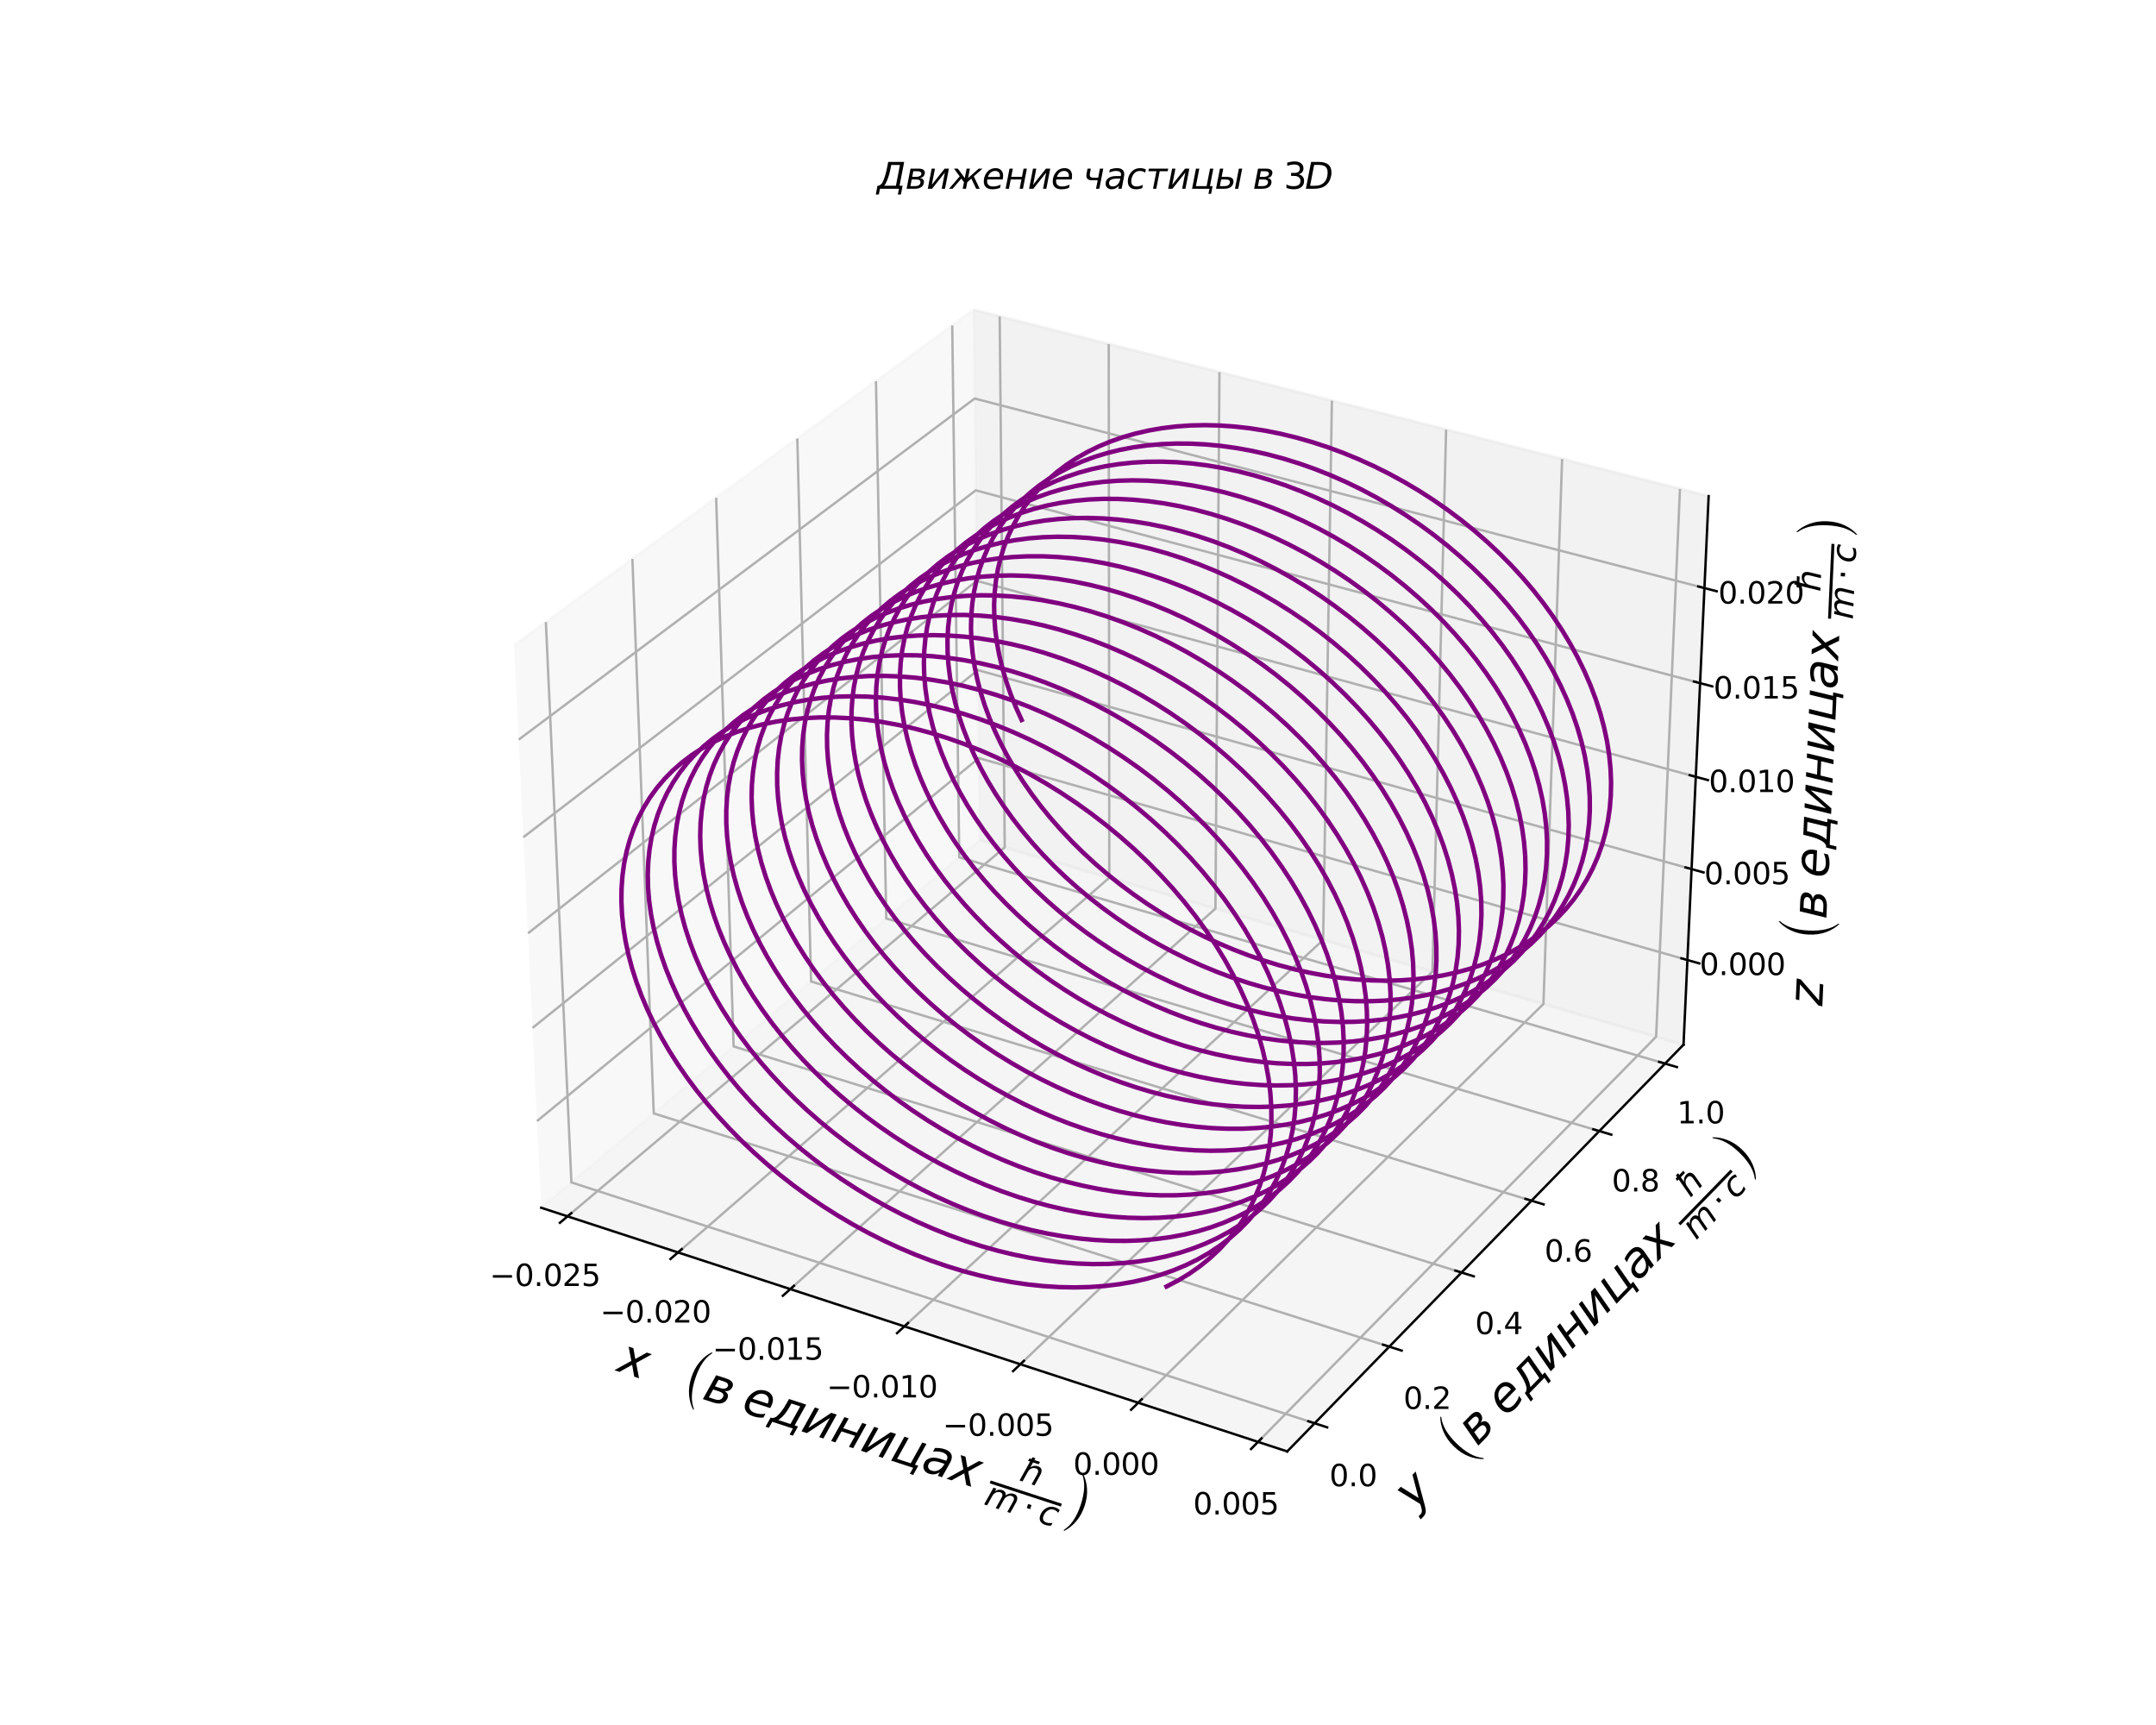 <?xml version="1.0" encoding="utf-8" standalone="no"?>
<!DOCTYPE svg PUBLIC "-//W3C//DTD SVG 1.1//EN"
  "http://www.w3.org/Graphics/SVG/1.1/DTD/svg11.dtd">
<svg xmlns:xlink="http://www.w3.org/1999/xlink" width="720pt" height="576pt" viewBox="0 0 720 576" xmlns="http://www.w3.org/2000/svg" version="1.1">
 <defs>
  <style type="text/css">*{stroke-linejoin: round; stroke-linecap: butt}</style>
 </defs>
 <g id="figure_1">
  <g id="patch_1">
   <path d="M 0 576 
L 720 576 
L 720 0 
L 0 0 
z
" style="fill: #ffffff"/>
  </g>
  <g id="patch_2">
   <path d="M 147.24 512.64 
L 590.76 512.64 
L 590.76 69.12 
L 147.24 69.12 
z
" style="fill: #ffffff"/>
  </g>
  <g id="pane3d_1">
   <g id="patch_3">
    <path d="M 180.729 403.282 
L 327.194 280.512 
L 325.158 103.457 
L 171.684 215.455 
" style="fill: #f2f2f2; opacity: 0.5; stroke: #f2f2f2; stroke-linejoin: miter"/>
   </g>
  </g>
  <g id="pane3d_2">
   <g id="patch_4">
    <path d="M 327.194 280.512 
L 562.217 348.825 
L 570.605 165.67 
L 325.158 103.457 
" style="fill: #e6e6e6; opacity: 0.5; stroke: #e6e6e6; stroke-linejoin: miter"/>
   </g>
  </g>
  <g id="pane3d_3">
   <g id="patch_5">
    <path d="M 180.729 403.282 
L 429.865 484.65 
L 562.217 348.825 
L 327.194 280.512 
" style="fill: #ececec; opacity: 0.5; stroke: #ececec; stroke-linejoin: miter"/>
   </g>
  </g>
  <g id="axis3d_1">
   <g id="line2d_1">
    <path d="M 180.729 403.282 
L 429.865 484.65 
" style="fill: none; stroke: #000000; stroke-width: 0.8; stroke-linecap: square"/>
   </g>
   <g id="text_1">
    <!-- $x\;\;\;\left(в\;единицах\;\frac{\hbar}{m \cdot c}\right)$ -->
    <g transform="translate(205.581 457.664)rotate(-341.913)scale(0.16 -0.16)">
     <defs>
      <path id="DejaVuSans-Oblique-78" d="M 3841 3500 
L 2234 1784 
L 3219 0 
L 2559 0 
L 1819 1388 
L 531 0 
L -166 0 
L 1556 1844 
L 641 3500 
L 1300 3500 
L 1972 2234 
L 3144 3500 
L 3841 3500 
z
" transform="scale(0.016)"/>
      <path id="STIXSizeOneSym-Regular-28" d="M 2445 -858 
L 2445 -1050 
Q 1728 -371 1309 630 
Q 890 1632 890 2886 
Q 890 4122 1309 5136 
Q 1728 6150 2445 6822 
L 2445 6630 
Q 1408 5363 1408 2886 
Q 1408 410 2445 -858 
z
" transform="scale(0.016)"/>
      <path id="DejaVuSans-Oblique-432" d="M 2656 1159 
Q 2656 1613 1947 1613 
L 1128 1613 
L 906 459 
L 1725 459 
Q 2528 459 2644 1038 
Q 2656 1103 2656 1159 
z
M 1406 3041 
L 1219 2072 
L 1975 2072 
Q 2300 2072 2559 2217 
Q 2819 2363 2819 2647 
Q 2819 2819 2653 2930 
Q 2488 3041 2163 3041 
L 1406 3041 
z
M 922 3500 
L 2291 3500 
Q 2906 3500 3162 3300 
Q 3419 3100 3419 2809 
Q 3419 2725 3400 2634 
Q 3275 1981 2588 1888 
Q 2969 1813 3141 1575 
Q 3263 1406 3263 1175 
Q 3263 1084 3244 981 
Q 3153 513 2742 256 
Q 2331 0 1663 0 
L 241 0 
L 922 3500 
z
" transform="scale(0.016)"/>
      <path id="DejaVuSans-Oblique-435" d="M 3078 2063 
Q 3088 2113 3092 2166 
Q 3097 2219 3097 2272 
Q 3097 2653 2873 2875 
Q 2650 3097 2266 3097 
Q 1838 3097 1509 2826 
Q 1181 2556 1013 2059 
L 3078 2063 
z
M 3578 1613 
L 903 1613 
Q 884 1494 878 1425 
Q 872 1356 872 1306 
Q 872 872 1139 634 
Q 1406 397 1894 397 
Q 2269 397 2603 481 
Q 2938 566 3225 728 
L 3116 159 
Q 2806 34 2476 -28 
Q 2147 -91 1806 -91 
Q 1078 -91 686 257 
Q 294 606 294 1247 
Q 294 1794 489 2264 
Q 684 2734 1063 3103 
Q 1306 3334 1642 3459 
Q 1978 3584 2356 3584 
Q 2950 3584 3301 3228 
Q 3653 2872 3653 2272 
Q 3653 2128 3634 1964 
Q 3616 1800 3578 1613 
z
" transform="scale(0.016)"/>
      <path id="DejaVuSans-Oblique-434" d="M 1219 459 
L 2888 459 
L 3391 3041 
L 2181 3041 
L 2097 2603 
Q 1844 1316 1344 628 
L 1219 459 
z
M 384 459 
Q 694 584 872 850 
Q 1306 1509 1563 2838 
L 1691 3500 
L 4056 3500 
L 3466 459 
L 3925 459 
L 3666 -884 
L 3206 -884 
L 3378 0 
L 541 0 
L 369 -884 
L -91 -884 
L 169 459 
L 384 459 
z
" transform="scale(0.016)"/>
      <path id="DejaVuSans-Oblique-438" d="M 3919 3500 
L 3238 0 
L 2666 0 
L 3213 2809 
L 978 0 
L 241 0 
L 922 3500 
L 1494 3500 
L 947 697 
L 3178 3500 
L 3919 3500 
z
" transform="scale(0.016)"/>
      <path id="DejaVuSans-Oblique-43d" d="M 922 3500 
L 1500 3500 
L 1222 2072 
L 3088 2072 
L 3366 3500 
L 3944 3500 
L 3263 0 
L 2684 0 
L 2997 1613 
L 1131 1613 
L 819 0 
L 241 0 
L 922 3500 
z
" transform="scale(0.016)"/>
      <path id="DejaVuSans-Oblique-446" d="M 3350 0 
L 328 0 
L 1006 3500 
L 1584 3500 
L 994 459 
L 2859 459 
L 3450 3500 
L 4028 3500 
L 3438 459 
L 3897 459 
L 3638 -884 
L 3178 -884 
L 3350 0 
z
" transform="scale(0.016)"/>
      <path id="DejaVuSans-Oblique-430" d="M 3438 1997 
L 3047 0 
L 2472 0 
L 2578 531 
Q 2325 219 2001 64 
Q 1678 -91 1281 -91 
Q 834 -91 548 182 
Q 263 456 263 884 
Q 263 1497 752 1853 
Q 1241 2209 2100 2209 
L 2900 2209 
L 2931 2363 
Q 2938 2388 2941 2417 
Q 2944 2447 2944 2509 
Q 2944 2788 2717 2942 
Q 2491 3097 2081 3097 
Q 1800 3097 1504 3025 
Q 1209 2953 897 2809 
L 997 3341 
Q 1322 3463 1633 3523 
Q 1944 3584 2234 3584 
Q 2853 3584 3176 3315 
Q 3500 3047 3500 2534 
Q 3500 2431 3484 2292 
Q 3469 2153 3438 1997 
z
M 2816 1759 
L 2241 1759 
Q 1534 1759 1195 1570 
Q 856 1381 856 984 
Q 856 709 1029 553 
Q 1203 397 1509 397 
Q 1978 397 2328 733 
Q 2678 1069 2791 1631 
L 2816 1759 
z
" transform="scale(0.016)"/>
      <path id="DejaVuSans-Oblique-445" d="M 3841 3500 
L 2234 1784 
L 3219 0 
L 2559 0 
L 1819 1388 
L 531 0 
L -166 0 
L 1556 1844 
L 641 3500 
L 1300 3500 
L 1972 2234 
L 3144 3500 
L 3841 3500 
z
" transform="scale(0.016)"/>
      <path id="DejaVuSans-Oblique-127" d="M 3634 2113 
L 3225 0 
L 2650 0 
L 3056 2094 
Q 3094 2291 3094 2450 
Q 3094 2688 3006 2838 
Q 2863 3084 2475 3084 
Q 2009 3084 1681 2788 
Q 1356 2491 1256 1978 
L 872 0 
L 294 0 
L 1066 3969 
L 675 3969 
L 775 4481 
L 1166 4481 
L 1238 4863 
L 1816 4863 
L 1744 4481 
L 2844 4481 
L 2744 3969 
L 1644 3969 
L 1447 2956 
Q 1713 3272 2025 3428 
Q 2331 3584 2700 3584 
Q 3300 3584 3538 3213 
Q 3688 2975 3688 2606 
Q 3688 2381 3634 2113 
z
" transform="scale(0.016)"/>
      <path id="DejaVuSans-Oblique-6d" d="M 5747 2113 
L 5338 0 
L 4763 0 
L 5166 2094 
Q 5191 2228 5203 2325 
Q 5216 2422 5216 2491 
Q 5216 2772 5059 2928 
Q 4903 3084 4622 3084 
Q 4203 3084 3875 2770 
Q 3547 2456 3450 1953 
L 3066 0 
L 2491 0 
L 2900 2094 
Q 2925 2209 2937 2307 
Q 2950 2406 2950 2484 
Q 2950 2769 2794 2926 
Q 2638 3084 2363 3084 
Q 1938 3084 1609 2770 
Q 1281 2456 1184 1953 
L 800 0 
L 225 0 
L 909 3500 
L 1484 3500 
L 1375 2956 
Q 1609 3263 1923 3423 
Q 2238 3584 2597 3584 
Q 2978 3584 3223 3384 
Q 3469 3184 3519 2828 
Q 3781 3197 4126 3390 
Q 4472 3584 4856 3584 
Q 5306 3584 5551 3325 
Q 5797 3066 5797 2591 
Q 5797 2488 5784 2364 
Q 5772 2241 5747 2113 
z
" transform="scale(0.016)"/>
      <path id="DejaVuSans-22c5" d="M 684 2619 
L 1344 2619 
L 1344 1825 
L 684 1825 
L 684 2619 
z
" transform="scale(0.016)"/>
      <path id="DejaVuSans-Oblique-63" d="M 3431 3366 
L 3316 2797 
Q 3109 2947 2876 3022 
Q 2644 3097 2394 3097 
Q 2119 3097 1870 3000 
Q 1622 2903 1453 2725 
Q 1184 2453 1037 2087 
Q 891 1722 891 1331 
Q 891 859 1127 628 
Q 1363 397 1844 397 
Q 2081 397 2348 469 
Q 2616 541 2906 684 
L 2797 116 
Q 2547 13 2283 -39 
Q 2019 -91 1741 -91 
Q 1044 -91 669 257 
Q 294 606 294 1253 
Q 294 1797 489 2255 
Q 684 2713 1069 3078 
Q 1331 3328 1684 3456 
Q 2038 3584 2456 3584 
Q 2700 3584 2940 3529 
Q 3181 3475 3431 3366 
z
" transform="scale(0.016)"/>
      <path id="STIXSizeOneSym-Regular-29" d="M 550 6630 
L 550 6822 
Q 1267 6144 1686 5142 
Q 2106 4141 2106 2886 
Q 2106 1651 1686 636 
Q 1267 -378 550 -1050 
L 550 -858 
Q 1587 410 1587 2886 
Q 1587 5363 550 6630 
z
" transform="scale(0.016)"/>
     </defs>
     <use xlink:href="#DejaVuSans-Oblique-78" transform="translate(0 0.008)"/>
     <use xlink:href="#STIXSizeOneSym-Regular-28" transform="translate(140.357 -11.016)scale(1.013)"/>
     <use xlink:href="#DejaVuSans-Oblique-432" transform="translate(187.779 0.008)"/>
     <use xlink:href="#DejaVuSans-Oblique-435" transform="translate(273.773 0.008)"/>
     <use xlink:href="#DejaVuSans-Oblique-434" transform="translate(335.297 0.008)"/>
     <use xlink:href="#DejaVuSans-Oblique-438" transform="translate(404.437 0.008)"/>
     <use xlink:href="#DejaVuSans-Oblique-43d" transform="translate(469.428 0.008)"/>
     <use xlink:href="#DejaVuSans-Oblique-438" transform="translate(534.808 0.008)"/>
     <use xlink:href="#DejaVuSans-Oblique-446" transform="translate(599.799 0.008)"/>
     <use xlink:href="#DejaVuSans-Oblique-430" transform="translate(667.865 0.008)"/>
     <use xlink:href="#DejaVuSans-Oblique-445" transform="translate(729.144 0.008)"/>
     <use xlink:href="#DejaVuSans-Oblique-127" transform="translate(869.383 43.805)scale(0.7)"/>
     <use xlink:href="#DejaVuSans-Oblique-6d" transform="translate(815.383 -26.645)scale(0.7)"/>
     <use xlink:href="#DejaVuSans-22c5" transform="translate(897.209 -26.645)scale(0.7)"/>
     <use xlink:href="#DejaVuSans-Oblique-63" transform="translate(933.098 -26.645)scale(0.7)"/>
     <use xlink:href="#STIXSizeOneSym-Regular-29" transform="translate(984.084 -11.016)scale(1.013)"/>
     <path d="M 815.383 18.805 
L 815.383 25.055 
L 971.584 25.055 
L 971.584 18.805 
L 815.383 18.805 
z
"/>
    </g>
   </g>
   <g id="Line3DCollection_1">
    <path d="M 189.529 406.156 
L 335.531 282.936 
L 333.847 105.659 
" style="fill: none; stroke: #b0b0b0; stroke-width: 0.8"/>
    <path d="M 226.423 418.206 
L 370.455 293.087 
L 370.26 114.889 
" style="fill: none; stroke: #b0b0b0; stroke-width: 0.8"/>
    <path d="M 263.913 430.45 
L 405.897 303.388 
L 407.236 124.261 
" style="fill: none; stroke: #b0b0b0; stroke-width: 0.8"/>
    <path d="M 302.013 442.894 
L 441.867 313.843 
L 444.787 133.779 
" style="fill: none; stroke: #b0b0b0; stroke-width: 0.8"/>
    <path d="M 340.738 455.541 
L 478.377 324.455 
L 482.927 143.447 
" style="fill: none; stroke: #b0b0b0; stroke-width: 0.8"/>
    <path d="M 380.103 468.398 
L 515.439 335.228 
L 521.669 153.267 
" style="fill: none; stroke: #b0b0b0; stroke-width: 0.8"/>
    <path d="M 420.125 481.469 
L 553.067 346.165 
L 561.029 163.243 
" style="fill: none; stroke: #b0b0b0; stroke-width: 0.8"/>
   </g>
   <g id="xtick_1">
    <g id="line2d_2">
     <path d="M 190.8 405.083 
L 186.981 408.307 
" style="fill: none; stroke: #000000; stroke-width: 0.8; stroke-linecap: square"/>
    </g>
    <g id="text_2">
     <!-- −0.025 -->
     <g transform="translate(163.503 429.416)scale(0.1 -0.1)">
      <defs>
       <path id="DejaVuSans-2212" d="M 678 2272 
L 4684 2272 
L 4684 1741 
L 678 1741 
L 678 2272 
z
" transform="scale(0.016)"/>
       <path id="DejaVuSans-30" d="M 2034 4250 
Q 1547 4250 1301 3770 
Q 1056 3291 1056 2328 
Q 1056 1369 1301 889 
Q 1547 409 2034 409 
Q 2525 409 2770 889 
Q 3016 1369 3016 2328 
Q 3016 3291 2770 3770 
Q 2525 4250 2034 4250 
z
M 2034 4750 
Q 2819 4750 3233 4129 
Q 3647 3509 3647 2328 
Q 3647 1150 3233 529 
Q 2819 -91 2034 -91 
Q 1250 -91 836 529 
Q 422 1150 422 2328 
Q 422 3509 836 4129 
Q 1250 4750 2034 4750 
z
" transform="scale(0.016)"/>
       <path id="DejaVuSans-2e" d="M 684 794 
L 1344 794 
L 1344 0 
L 684 0 
L 684 794 
z
" transform="scale(0.016)"/>
       <path id="DejaVuSans-32" d="M 1228 531 
L 3431 531 
L 3431 0 
L 469 0 
L 469 531 
Q 828 903 1448 1529 
Q 2069 2156 2228 2338 
Q 2531 2678 2651 2914 
Q 2772 3150 2772 3378 
Q 2772 3750 2511 3984 
Q 2250 4219 1831 4219 
Q 1534 4219 1204 4116 
Q 875 4013 500 3803 
L 500 4441 
Q 881 4594 1212 4672 
Q 1544 4750 1819 4750 
Q 2544 4750 2975 4387 
Q 3406 4025 3406 3419 
Q 3406 3131 3298 2873 
Q 3191 2616 2906 2266 
Q 2828 2175 2409 1742 
Q 1991 1309 1228 531 
z
" transform="scale(0.016)"/>
       <path id="DejaVuSans-35" d="M 691 4666 
L 3169 4666 
L 3169 4134 
L 1269 4134 
L 1269 2991 
Q 1406 3038 1543 3061 
Q 1681 3084 1819 3084 
Q 2600 3084 3056 2656 
Q 3513 2228 3513 1497 
Q 3513 744 3044 326 
Q 2575 -91 1722 -91 
Q 1428 -91 1123 -41 
Q 819 9 494 109 
L 494 744 
Q 775 591 1075 516 
Q 1375 441 1709 441 
Q 2250 441 2565 725 
Q 2881 1009 2881 1497 
Q 2881 1984 2565 2268 
Q 2250 2553 1709 2553 
Q 1456 2553 1204 2497 
Q 953 2441 691 2322 
L 691 4666 
z
" transform="scale(0.016)"/>
      </defs>
      <use xlink:href="#DejaVuSans-2212"/>
      <use xlink:href="#DejaVuSans-30" x="83.789"/>
      <use xlink:href="#DejaVuSans-2e" x="147.412"/>
      <use xlink:href="#DejaVuSans-30" x="179.199"/>
      <use xlink:href="#DejaVuSans-32" x="242.822"/>
      <use xlink:href="#DejaVuSans-35" x="306.445"/>
     </g>
    </g>
   </g>
   <g id="xtick_2">
    <g id="line2d_3">
     <path d="M 227.678 417.116 
L 223.908 420.391 
" style="fill: none; stroke: #000000; stroke-width: 0.8; stroke-linecap: square"/>
    </g>
    <g id="text_3">
     <!-- −0.020 -->
     <g transform="translate(200.42 441.619)scale(0.1 -0.1)">
      <use xlink:href="#DejaVuSans-2212"/>
      <use xlink:href="#DejaVuSans-30" x="83.789"/>
      <use xlink:href="#DejaVuSans-2e" x="147.412"/>
      <use xlink:href="#DejaVuSans-30" x="179.199"/>
      <use xlink:href="#DejaVuSans-32" x="242.822"/>
      <use xlink:href="#DejaVuSans-30" x="306.445"/>
     </g>
    </g>
   </g>
   <g id="xtick_3">
    <g id="line2d_4">
     <path d="M 265.151 429.342 
L 261.432 432.671 
" style="fill: none; stroke: #000000; stroke-width: 0.8; stroke-linecap: square"/>
    </g>
    <g id="text_4">
     <!-- −0.015 -->
     <g transform="translate(237.934 454.018)scale(0.1 -0.1)">
      <defs>
       <path id="DejaVuSans-31" d="M 794 531 
L 1825 531 
L 1825 4091 
L 703 3866 
L 703 4441 
L 1819 4666 
L 2450 4666 
L 2450 531 
L 3481 531 
L 3481 0 
L 794 0 
L 794 531 
z
" transform="scale(0.016)"/>
      </defs>
      <use xlink:href="#DejaVuSans-2212"/>
      <use xlink:href="#DejaVuSans-30" x="83.789"/>
      <use xlink:href="#DejaVuSans-2e" x="147.412"/>
      <use xlink:href="#DejaVuSans-30" x="179.199"/>
      <use xlink:href="#DejaVuSans-31" x="242.822"/>
      <use xlink:href="#DejaVuSans-35" x="306.445"/>
     </g>
    </g>
   </g>
   <g id="xtick_4">
    <g id="line2d_5">
     <path d="M 303.233 441.768 
L 299.567 445.15 
" style="fill: none; stroke: #000000; stroke-width: 0.8; stroke-linecap: square"/>
    </g>
    <g id="text_5">
     <!-- −0.010 -->
     <g transform="translate(276.06 466.62)scale(0.1 -0.1)">
      <use xlink:href="#DejaVuSans-2212"/>
      <use xlink:href="#DejaVuSans-30" x="83.789"/>
      <use xlink:href="#DejaVuSans-2e" x="147.412"/>
      <use xlink:href="#DejaVuSans-30" x="179.199"/>
      <use xlink:href="#DejaVuSans-31" x="242.822"/>
      <use xlink:href="#DejaVuSans-30" x="306.445"/>
     </g>
    </g>
   </g>
   <g id="xtick_5">
    <g id="line2d_6">
     <path d="M 341.939 454.397 
L 338.329 457.835 
" style="fill: none; stroke: #000000; stroke-width: 0.8; stroke-linecap: square"/>
    </g>
    <g id="text_6">
     <!-- −0.005 -->
     <g transform="translate(314.812 479.429)scale(0.1 -0.1)">
      <use xlink:href="#DejaVuSans-2212"/>
      <use xlink:href="#DejaVuSans-30" x="83.789"/>
      <use xlink:href="#DejaVuSans-2e" x="147.412"/>
      <use xlink:href="#DejaVuSans-30" x="179.199"/>
      <use xlink:href="#DejaVuSans-30" x="242.822"/>
      <use xlink:href="#DejaVuSans-35" x="306.445"/>
     </g>
    </g>
   </g>
   <g id="xtick_6">
    <g id="line2d_7">
     <path d="M 381.285 467.234 
L 377.733 470.73 
" style="fill: none; stroke: #000000; stroke-width: 0.8; stroke-linecap: square"/>
    </g>
    <g id="text_7">
     <!-- 0.000 -->
     <g transform="translate(358.397 492.451)scale(0.1 -0.1)">
      <use xlink:href="#DejaVuSans-30"/>
      <use xlink:href="#DejaVuSans-2e" x="63.623"/>
      <use xlink:href="#DejaVuSans-30" x="95.41"/>
      <use xlink:href="#DejaVuSans-30" x="159.033"/>
      <use xlink:href="#DejaVuSans-30" x="222.656"/>
     </g>
    </g>
   </g>
   <g id="xtick_7">
    <g id="line2d_8">
     <path d="M 421.287 480.286 
L 417.795 483.84 
" style="fill: none; stroke: #000000; stroke-width: 0.8; stroke-linecap: square"/>
    </g>
    <g id="text_8">
     <!-- 0.005 -->
     <g transform="translate(398.45 505.69)scale(0.1 -0.1)">
      <use xlink:href="#DejaVuSans-30"/>
      <use xlink:href="#DejaVuSans-2e" x="63.623"/>
      <use xlink:href="#DejaVuSans-30" x="95.41"/>
      <use xlink:href="#DejaVuSans-30" x="159.033"/>
      <use xlink:href="#DejaVuSans-35" x="222.656"/>
     </g>
    </g>
   </g>
  </g>
  <g id="axis3d_2">
   <g id="line2d_9">
    <path d="M 562.217 348.825 
L 429.865 484.65 
" style="fill: none; stroke: #000000; stroke-width: 0.8; stroke-linecap: square"/>
   </g>
   <g id="text_9">
    <!-- $y\;\;\;\left(в\;единицах\;\frac{\hbar}{m \cdot c}\right)$ -->
    <g transform="translate(472.297 504.676)rotate(-45.742)scale(0.16 -0.16)">
     <defs>
      <path id="DejaVuSans-Oblique-79" d="M 1588 -325 
Q 1188 -997 936 -1164 
Q 684 -1331 294 -1331 
L -159 -1331 
L -63 -850 
L 269 -850 
Q 509 -850 678 -719 
Q 847 -588 1056 -206 
L 1234 128 
L 459 3500 
L 1069 3500 
L 1650 819 
L 3256 3500 
L 3859 3500 
L 1588 -325 
z
" transform="scale(0.016)"/>
     </defs>
     <use xlink:href="#DejaVuSans-Oblique-79" transform="translate(0 0.008)"/>
     <use xlink:href="#STIXSizeOneSym-Regular-28" transform="translate(140.357 -11.016)scale(1.013)"/>
     <use xlink:href="#DejaVuSans-Oblique-432" transform="translate(187.779 0.008)"/>
     <use xlink:href="#DejaVuSans-Oblique-435" transform="translate(273.773 0.008)"/>
     <use xlink:href="#DejaVuSans-Oblique-434" transform="translate(335.297 0.008)"/>
     <use xlink:href="#DejaVuSans-Oblique-438" transform="translate(404.437 0.008)"/>
     <use xlink:href="#DejaVuSans-Oblique-43d" transform="translate(469.428 0.008)"/>
     <use xlink:href="#DejaVuSans-Oblique-438" transform="translate(534.808 0.008)"/>
     <use xlink:href="#DejaVuSans-Oblique-446" transform="translate(599.799 0.008)"/>
     <use xlink:href="#DejaVuSans-Oblique-430" transform="translate(667.865 0.008)"/>
     <use xlink:href="#DejaVuSans-Oblique-445" transform="translate(729.144 0.008)"/>
     <use xlink:href="#DejaVuSans-Oblique-127" transform="translate(869.383 43.805)scale(0.7)"/>
     <use xlink:href="#DejaVuSans-Oblique-6d" transform="translate(815.383 -26.645)scale(0.7)"/>
     <use xlink:href="#DejaVuSans-22c5" transform="translate(897.209 -26.645)scale(0.7)"/>
     <use xlink:href="#DejaVuSans-Oblique-63" transform="translate(933.098 -26.645)scale(0.7)"/>
     <use xlink:href="#STIXSizeOneSym-Regular-29" transform="translate(984.084 -11.016)scale(1.013)"/>
     <path d="M 815.383 18.805 
L 815.383 25.055 
L 971.584 25.055 
L 971.584 18.805 
L 815.383 18.805 
z
"/>
    </g>
   </g>
   <g id="Line3DCollection_2">
    <path d="M 182.297 207.71 
L 190.821 394.822 
L 439.023 475.252 
" style="fill: none; stroke: #b0b0b0; stroke-width: 0.8"/>
    <path d="M 211.19 186.625 
L 218.324 371.769 
L 463.95 449.671 
" style="fill: none; stroke: #b0b0b0; stroke-width: 0.8"/>
    <path d="M 239.165 166.21 
L 244.991 349.416 
L 488.08 424.908 
" style="fill: none; stroke: #b0b0b0; stroke-width: 0.8"/>
    <path d="M 266.266 146.433 
L 270.86 327.733 
L 511.45 400.925 
" style="fill: none; stroke: #b0b0b0; stroke-width: 0.8"/>
    <path d="M 292.532 127.265 
L 295.965 306.689 
L 534.096 377.684 
" style="fill: none; stroke: #b0b0b0; stroke-width: 0.8"/>
    <path d="M 318.003 108.678 
L 320.341 286.256 
L 556.051 355.153 
" style="fill: none; stroke: #b0b0b0; stroke-width: 0.8"/>
   </g>
   <g id="xtick_8">
    <g id="line2d_10">
     <path d="M 436.932 474.574 
L 443.212 476.609 
" style="fill: none; stroke: #000000; stroke-width: 0.8; stroke-linecap: square"/>
    </g>
    <g id="text_10">
     <!-- 0.0 -->
     <g transform="translate(443.949 496.271)scale(0.1 -0.1)">
      <use xlink:href="#DejaVuSans-30"/>
      <use xlink:href="#DejaVuSans-2e" x="63.623"/>
      <use xlink:href="#DejaVuSans-30" x="95.41"/>
     </g>
    </g>
   </g>
   <g id="xtick_9">
    <g id="line2d_11">
     <path d="M 461.882 449.015 
L 468.091 450.985 
" style="fill: none; stroke: #000000; stroke-width: 0.8; stroke-linecap: square"/>
    </g>
    <g id="text_11">
     <!-- 0.2 -->
     <g transform="translate(468.675 470.463)scale(0.1 -0.1)">
      <use xlink:href="#DejaVuSans-30"/>
      <use xlink:href="#DejaVuSans-2e" x="63.623"/>
      <use xlink:href="#DejaVuSans-32" x="95.41"/>
     </g>
    </g>
   </g>
   <g id="xtick_10">
    <g id="line2d_12">
     <path d="M 486.034 424.273 
L 492.175 426.18 
" style="fill: none; stroke: #000000; stroke-width: 0.8; stroke-linecap: square"/>
    </g>
    <g id="text_12">
     <!-- 0.4 -->
     <g transform="translate(492.611 445.48)scale(0.1 -0.1)">
      <defs>
       <path id="DejaVuSans-34" d="M 2419 4116 
L 825 1625 
L 2419 1625 
L 2419 4116 
z
M 2253 4666 
L 3047 4666 
L 3047 1625 
L 3713 1625 
L 3713 1100 
L 3047 1100 
L 3047 0 
L 2419 0 
L 2419 1100 
L 313 1100 
L 313 1709 
L 2253 4666 
z
" transform="scale(0.016)"/>
      </defs>
      <use xlink:href="#DejaVuSans-30"/>
      <use xlink:href="#DejaVuSans-2e" x="63.623"/>
      <use xlink:href="#DejaVuSans-34" x="95.41"/>
     </g>
    </g>
   </g>
   <g id="xtick_11">
    <g id="line2d_13">
     <path d="M 509.427 400.309 
L 515.5 402.157 
" style="fill: none; stroke: #000000; stroke-width: 0.8; stroke-linecap: square"/>
    </g>
    <g id="text_13">
     <!-- 0.6 -->
     <g transform="translate(515.792 421.284)scale(0.1 -0.1)">
      <defs>
       <path id="DejaVuSans-36" d="M 2113 2584 
Q 1688 2584 1439 2293 
Q 1191 2003 1191 1497 
Q 1191 994 1439 701 
Q 1688 409 2113 409 
Q 2538 409 2786 701 
Q 3034 994 3034 1497 
Q 3034 2003 2786 2293 
Q 2538 2584 2113 2584 
z
M 3366 4563 
L 3366 3988 
Q 3128 4100 2886 4159 
Q 2644 4219 2406 4219 
Q 1781 4219 1451 3797 
Q 1122 3375 1075 2522 
Q 1259 2794 1537 2939 
Q 1816 3084 2150 3084 
Q 2853 3084 3261 2657 
Q 3669 2231 3669 1497 
Q 3669 778 3244 343 
Q 2819 -91 2113 -91 
Q 1303 -91 875 529 
Q 447 1150 447 2328 
Q 447 3434 972 4092 
Q 1497 4750 2381 4750 
Q 2619 4750 2861 4703 
Q 3103 4656 3366 4563 
z
" transform="scale(0.016)"/>
      </defs>
      <use xlink:href="#DejaVuSans-30"/>
      <use xlink:href="#DejaVuSans-2e" x="63.623"/>
      <use xlink:href="#DejaVuSans-36" x="95.41"/>
     </g>
    </g>
   </g>
   <g id="xtick_12">
    <g id="line2d_14">
     <path d="M 532.096 377.088 
L 538.102 378.878 
" style="fill: none; stroke: #000000; stroke-width: 0.8; stroke-linecap: square"/>
    </g>
    <g id="text_14">
     <!-- 0.8 -->
     <g transform="translate(538.256 397.838)scale(0.1 -0.1)">
      <defs>
       <path id="DejaVuSans-38" d="M 2034 2216 
Q 1584 2216 1326 1975 
Q 1069 1734 1069 1313 
Q 1069 891 1326 650 
Q 1584 409 2034 409 
Q 2484 409 2743 651 
Q 3003 894 3003 1313 
Q 3003 1734 2745 1975 
Q 2488 2216 2034 2216 
z
M 1403 2484 
Q 997 2584 770 2862 
Q 544 3141 544 3541 
Q 544 4100 942 4425 
Q 1341 4750 2034 4750 
Q 2731 4750 3128 4425 
Q 3525 4100 3525 3541 
Q 3525 3141 3298 2862 
Q 3072 2584 2669 2484 
Q 3125 2378 3379 2068 
Q 3634 1759 3634 1313 
Q 3634 634 3220 271 
Q 2806 -91 2034 -91 
Q 1263 -91 848 271 
Q 434 634 434 1313 
Q 434 1759 690 2068 
Q 947 2378 1403 2484 
z
M 1172 3481 
Q 1172 3119 1398 2916 
Q 1625 2713 2034 2713 
Q 2441 2713 2670 2916 
Q 2900 3119 2900 3481 
Q 2900 3844 2670 4047 
Q 2441 4250 2034 4250 
Q 1625 4250 1398 4047 
Q 1172 3844 1172 3481 
z
" transform="scale(0.016)"/>
      </defs>
      <use xlink:href="#DejaVuSans-30"/>
      <use xlink:href="#DejaVuSans-2e" x="63.623"/>
      <use xlink:href="#DejaVuSans-38" x="95.41"/>
     </g>
    </g>
   </g>
   <g id="xtick_13">
    <g id="line2d_15">
     <path d="M 554.073 354.574 
L 560.013 356.311 
" style="fill: none; stroke: #000000; stroke-width: 0.8; stroke-linecap: square"/>
    </g>
    <g id="text_15">
     <!-- 1.0 -->
     <g transform="translate(560.033 375.107)scale(0.1 -0.1)">
      <use xlink:href="#DejaVuSans-31"/>
      <use xlink:href="#DejaVuSans-2e" x="63.623"/>
      <use xlink:href="#DejaVuSans-30" x="95.41"/>
     </g>
    </g>
   </g>
  </g>
  <g id="axis3d_3">
   <g id="line2d_16">
    <path d="M 562.217 348.825 
L 570.605 165.67 
" style="fill: none; stroke: #000000; stroke-width: 0.8; stroke-linecap: square"/>
   </g>
   <g id="text_16">
    <!-- $z\;\;\;\left(в\;единицах\;\frac{\hbar}{m \cdot c}\right)$ -->
    <g transform="translate(608.565 335.997)rotate(-87.378)scale(0.16 -0.16)">
     <defs>
      <path id="DejaVuSans-Oblique-7a" d="M 744 3500 
L 3475 3500 
L 3372 2975 
L 738 459 
L 2913 459 
L 2822 0 
L -19 0 
L 84 525 
L 2719 3041 
L 653 3041 
L 744 3500 
z
" transform="scale(0.016)"/>
     </defs>
     <use xlink:href="#DejaVuSans-Oblique-7a" transform="translate(0 0.008)"/>
     <use xlink:href="#STIXSizeOneSym-Regular-28" transform="translate(133.668 -11.016)scale(1.013)"/>
     <use xlink:href="#DejaVuSans-Oblique-432" transform="translate(181.089 0.008)"/>
     <use xlink:href="#DejaVuSans-Oblique-435" transform="translate(267.084 0.008)"/>
     <use xlink:href="#DejaVuSans-Oblique-434" transform="translate(328.607 0.008)"/>
     <use xlink:href="#DejaVuSans-Oblique-438" transform="translate(397.748 0.008)"/>
     <use xlink:href="#DejaVuSans-Oblique-43d" transform="translate(462.738 0.008)"/>
     <use xlink:href="#DejaVuSans-Oblique-438" transform="translate(528.119 0.008)"/>
     <use xlink:href="#DejaVuSans-Oblique-446" transform="translate(593.109 0.008)"/>
     <use xlink:href="#DejaVuSans-Oblique-430" transform="translate(661.176 0.008)"/>
     <use xlink:href="#DejaVuSans-Oblique-445" transform="translate(722.455 0.008)"/>
     <use xlink:href="#DejaVuSans-Oblique-127" transform="translate(862.694 43.805)scale(0.7)"/>
     <use xlink:href="#DejaVuSans-Oblique-6d" transform="translate(808.694 -26.645)scale(0.7)"/>
     <use xlink:href="#DejaVuSans-22c5" transform="translate(890.52 -26.645)scale(0.7)"/>
     <use xlink:href="#DejaVuSans-Oblique-63" transform="translate(926.409 -26.645)scale(0.7)"/>
     <use xlink:href="#STIXSizeOneSym-Regular-29" transform="translate(977.395 -11.016)scale(1.013)"/>
     <path d="M 808.694 18.805 
L 808.694 25.055 
L 964.895 25.055 
L 964.895 18.805 
L 808.694 18.805 
z
"/>
    </g>
   </g>
   <g id="Line3DCollection_3">
    <path d="M 563.512 320.563 
L 326.879 253.143 
L 179.335 374.341 
" style="fill: none; stroke: #b0b0b0; stroke-width: 0.8"/>
    <path d="M 564.902 290.2 
L 326.541 223.758 
L 177.837 343.231 
" style="fill: none; stroke: #b0b0b0; stroke-width: 0.8"/>
    <path d="M 566.313 259.386 
L 326.198 193.958 
L 176.316 311.641 
" style="fill: none; stroke: #b0b0b0; stroke-width: 0.8"/>
    <path d="M 567.745 228.11 
L 325.851 163.734 
L 174.771 279.559 
" style="fill: none; stroke: #b0b0b0; stroke-width: 0.8"/>
    <path d="M 569.199 196.363 
L 325.498 133.075 
L 173.202 246.975 
" style="fill: none; stroke: #b0b0b0; stroke-width: 0.8"/>
   </g>
   <g id="xtick_14">
    <g id="line2d_17">
     <path d="M 561.525 319.997 
L 567.49 321.696 
" style="fill: none; stroke: #000000; stroke-width: 0.8; stroke-linecap: square"/>
    </g>
    <g id="text_17">
     <!-- 0.000 -->
     <g transform="translate(567.592 325.587)scale(0.1 -0.1)">
      <use xlink:href="#DejaVuSans-30"/>
      <use xlink:href="#DejaVuSans-2e" x="63.623"/>
      <use xlink:href="#DejaVuSans-30" x="95.41"/>
      <use xlink:href="#DejaVuSans-30" x="159.033"/>
      <use xlink:href="#DejaVuSans-30" x="222.656"/>
     </g>
    </g>
   </g>
   <g id="xtick_15">
    <g id="line2d_18">
     <path d="M 562.9 289.642 
L 568.91 291.317 
" style="fill: none; stroke: #000000; stroke-width: 0.8; stroke-linecap: square"/>
    </g>
    <g id="text_18">
     <!-- 0.005 -->
     <g transform="translate(569.115 295.26)scale(0.1 -0.1)">
      <use xlink:href="#DejaVuSans-30"/>
      <use xlink:href="#DejaVuSans-2e" x="63.623"/>
      <use xlink:href="#DejaVuSans-30" x="95.41"/>
      <use xlink:href="#DejaVuSans-30" x="159.033"/>
      <use xlink:href="#DejaVuSans-35" x="222.656"/>
     </g>
    </g>
   </g>
   <g id="xtick_16">
    <g id="line2d_19">
     <path d="M 564.296 258.836 
L 570.352 260.486 
" style="fill: none; stroke: #000000; stroke-width: 0.8; stroke-linecap: square"/>
    </g>
    <g id="text_19">
     <!-- 0.010 -->
     <g transform="translate(570.661 264.484)scale(0.1 -0.1)">
      <use xlink:href="#DejaVuSans-30"/>
      <use xlink:href="#DejaVuSans-2e" x="63.623"/>
      <use xlink:href="#DejaVuSans-30" x="95.41"/>
      <use xlink:href="#DejaVuSans-31" x="159.033"/>
      <use xlink:href="#DejaVuSans-30" x="222.656"/>
     </g>
    </g>
   </g>
   <g id="xtick_17">
    <g id="line2d_20">
     <path d="M 565.712 227.569 
L 571.816 229.194 
" style="fill: none; stroke: #000000; stroke-width: 0.8; stroke-linecap: square"/>
    </g>
    <g id="text_20">
     <!-- 0.015 -->
     <g transform="translate(572.23 233.247)scale(0.1 -0.1)">
      <use xlink:href="#DejaVuSans-30"/>
      <use xlink:href="#DejaVuSans-2e" x="63.623"/>
      <use xlink:href="#DejaVuSans-30" x="95.41"/>
      <use xlink:href="#DejaVuSans-31" x="159.033"/>
      <use xlink:href="#DejaVuSans-35" x="222.656"/>
     </g>
    </g>
   </g>
   <g id="xtick_18">
    <g id="line2d_21">
     <path d="M 567.15 195.831 
L 573.302 197.428 
" style="fill: none; stroke: #000000; stroke-width: 0.8; stroke-linecap: square"/>
    </g>
    <g id="text_21">
     <!-- 0.020 -->
     <g transform="translate(573.822 201.541)scale(0.1 -0.1)">
      <use xlink:href="#DejaVuSans-30"/>
      <use xlink:href="#DejaVuSans-2e" x="63.623"/>
      <use xlink:href="#DejaVuSans-30" x="95.41"/>
      <use xlink:href="#DejaVuSans-32" x="159.033"/>
      <use xlink:href="#DejaVuSans-30" x="222.656"/>
     </g>
    </g>
   </g>
  </g>
  <g id="axes_1">
   <g id="line2d_22">
    <path d="M 389.567 429.581 
L 393.477 427.542 
L 397.197 425.287 
L 400.716 422.818 
L 404.027 420.142 
L 407.119 417.264 
L 409.984 414.19 
L 412.612 410.926 
L 414.996 407.48 
L 417.13 403.859 
L 419.006 400.071 
L 420.619 396.126 
L 421.964 392.031 
L 423.037 387.798 
L 423.835 383.436 
L 424.355 378.956 
L 424.594 374.37 
L 424.553 369.69 
L 424.232 364.928 
L 423.63 360.094 
L 422.748 355.2 
L 421.588 350.26 
L 420.151 345.287 
L 418.441 340.294 
L 416.461 335.294 
L 414.215 330.3 
L 411.709 325.325 
L 408.949 320.382 
L 405.943 315.484 
L 402.698 310.644 
L 399.222 305.874 
L 395.527 301.187 
L 391.622 296.595 
L 387.518 292.111 
L 383.227 287.747 
L 378.764 283.515 
L 374.14 279.426 
L 369.368 275.489 
L 364.46 271.712 
L 359.427 268.106 
L 354.285 264.68 
L 349.047 261.444 
L 343.727 258.407 
L 338.34 255.576 
L 332.9 252.96 
L 327.421 250.564 
L 321.918 248.393 
L 316.404 246.454 
L 310.895 244.748 
L 305.404 243.281 
L 299.945 242.055 
L 294.533 241.07 
L 289.183 240.329 
L 283.907 239.831 
L 278.72 239.577 
L 273.637 239.564 
L 268.67 239.793 
L 263.833 240.258 
L 259.135 240.959 
L 254.583 241.892 
L 250.189 243.053 
L 245.964 244.441 
L 241.92 246.05 
L 238.066 247.877 
L 234.411 249.916 
L 230.963 252.161 
L 227.73 254.607 
L 224.719 257.247 
L 221.936 260.074 
L 219.387 263.08 
L 217.076 266.257 
L 215.009 269.597 
L 213.188 273.09 
L 211.616 276.726 
L 210.297 280.497 
L 209.231 284.392 
L 208.42 288.399 
L 207.865 292.508 
L 207.566 296.706 
L 207.52 300.988 
L 207.727 305.344 
L 208.187 309.764 
L 208.899 314.239 
L 209.861 318.756 
L 211.073 323.306 
L 212.531 327.88 
L 214.233 332.465 
L 216.175 337.053 
L 218.353 341.633 
L 220.763 346.196 
L 223.398 350.731 
L 226.253 355.229 
L 229.321 359.68 
L 232.596 364.073 
L 236.069 368.398 
L 239.732 372.647 
L 243.576 376.808 
L 247.592 380.872 
L 251.769 384.829 
L 256.097 388.668 
L 260.563 392.379 
L 265.162 395.958 
L 269.888 399.397 
L 274.729 402.689 
L 279.675 405.825 
L 284.716 408.798 
L 289.84 411.599 
L 295.037 414.223 
L 300.296 416.662 
L 305.604 418.91 
L 310.952 420.962 
L 316.326 422.812 
L 321.716 424.456 
L 327.109 425.89 
L 332.493 427.108 
L 337.855 428.109 
L 343.183 428.889 
L 348.463 429.446 
L 353.683 429.777 
L 358.833 429.882 
L 363.902 429.758 
L 368.876 429.403 
L 373.742 428.818 
L 378.488 428.003 
L 383.103 426.956 
L 387.575 425.681 
L 391.892 424.177 
L 396.044 422.448 
L 400.02 420.497 
L 403.809 418.326 
L 407.403 415.942 
L 410.791 413.347 
L 413.966 410.549 
L 416.917 407.554 
L 419.637 404.368 
L 422.119 401.001 
L 424.355 397.458 
L 426.342 393.747 
L 428.072 389.877 
L 429.539 385.856 
L 430.737 381.695 
L 431.661 377.402 
L 432.309 372.988 
L 432.677 368.464 
L 432.763 363.84 
L 432.565 359.129 
L 432.084 354.341 
L 431.321 349.49 
L 430.277 344.586 
L 428.954 339.644 
L 427.356 334.675 
L 425.488 329.694 
L 423.355 324.714 
L 420.963 319.75 
L 418.32 314.814 
L 415.433 309.921 
L 412.307 305.08 
L 408.951 300.304 
L 405.374 295.605 
L 401.584 290.998 
L 397.592 286.495 
L 393.409 282.107 
L 389.045 277.847 
L 384.513 273.725 
L 379.824 269.752 
L 374.991 265.938 
L 370.027 262.292 
L 364.946 258.825 
L 359.763 255.543 
L 354.49 252.456 
L 349.144 249.571 
L 343.74 246.895 
L 338.293 244.433 
L 332.818 242.192 
L 327.327 240.172 
L 321.833 238.38 
L 316.352 236.819 
L 310.899 235.494 
L 305.487 234.408 
L 300.132 233.565 
L 294.847 232.964 
L 289.645 232.609 
L 284.54 232.498 
L 279.542 232.631 
L 274.666 233.007 
L 269.922 233.624 
L 265.321 234.478 
L 260.874 235.566 
L 256.592 236.883 
L 252.484 238.426 
L 248.56 240.187 
L 244.83 242.161 
L 241.301 244.34 
L 237.983 246.718 
L 234.883 249.285 
L 232.008 252.033 
L 229.359 254.959 
L 226.94 258.053 
L 224.759 261.309 
L 222.82 264.719 
L 221.127 268.273 
L 219.686 271.964 
L 218.498 275.782 
L 217.567 279.719 
L 216.894 283.765 
L 216.479 287.911 
L 216.323 292.147 
L 216.427 296.463 
L 216.787 300.849 
L 217.403 305.295 
L 218.273 309.79 
L 219.393 314.323 
L 220.76 318.884 
L 222.369 323.46 
L 224.215 328.041 
L 226.293 332.614 
L 228.596 337.168 
L 231.12 341.694 
L 233.862 346.186 
L 236.815 350.633 
L 239.973 355.026 
L 243.33 359.353 
L 246.877 363.605 
L 250.609 367.773 
L 254.517 371.847 
L 258.593 375.818 
L 262.828 379.677 
L 267.213 383.416 
L 271.74 387.026 
L 276.398 390.5 
L 281.176 393.829 
L 286.065 397.005 
L 291.053 400.022 
L 296.129 402.872 
L 301.279 405.547 
L 306.494 408.043 
L 311.764 410.353 
L 317.079 412.473 
L 322.425 414.395 
L 327.79 416.113 
L 333.163 417.624 
L 338.531 418.921 
L 343.882 420.002 
L 349.204 420.862 
L 354.485 421.498 
L 359.713 421.908 
L 364.877 422.091 
L 369.963 422.044 
L 374.96 421.767 
L 379.855 421.26 
L 384.638 420.524 
L 389.294 419.559 
L 393.814 418.367 
L 398.184 416.952 
L 402.398 415.313 
L 406.444 413.455 
L 410.31 411.379 
L 413.985 409.089 
L 417.46 406.59 
L 420.724 403.886 
L 423.768 400.983 
L 426.584 397.885 
L 429.162 394.601 
L 431.497 391.136 
L 433.582 387.499 
L 435.409 383.699 
L 436.975 379.743 
L 438.275 375.642 
L 439.304 371.405 
L 440.061 367.045 
L 440.541 362.573 
L 440.745 358.001 
L 440.671 353.341 
L 440.319 348.602 
L 439.689 343.796 
L 438.781 338.935 
L 437.596 334.031 
L 436.137 329.099 
L 434.406 324.15 
L 432.408 319.197 
L 430.146 314.254 
L 427.627 309.334 
L 424.857 304.448 
L 421.844 299.61 
L 418.594 294.833 
L 415.118 290.129 
L 411.425 285.51 
L 407.526 280.989 
L 403.433 276.578 
L 399.156 272.29 
L 394.711 268.135 
L 390.107 264.123 
L 385.356 260.263 
L 380.47 256.564 
L 375.463 253.038 
L 370.349 249.694 
L 365.141 246.541 
L 359.854 243.588 
L 354.501 240.842 
L 349.096 238.31 
L 343.654 235.997 
L 338.189 233.909 
L 332.715 232.05 
L 327.246 230.425 
L 321.797 229.036 
L 316.382 227.885 
L 311.015 226.974 
L 305.711 226.303 
L 300.484 225.874 
L 295.347 225.685 
L 290.316 225.735 
L 285.403 226.022 
L 280.615 226.543 
L 275.963 227.297 
L 271.458 228.281 
L 267.113 229.491 
L 262.938 230.925 
L 258.943 232.578 
L 255.138 234.447 
L 251.532 236.525 
L 248.133 238.806 
L 244.948 241.286 
L 241.983 243.956 
L 239.245 246.809 
L 236.74 249.839 
L 234.471 253.035 
L 232.444 256.391 
L 230.661 259.895 
L 229.126 263.539 
L 227.841 267.313 
L 226.808 271.205 
L 226.028 275.204 
L 225.502 279.3 
L 225.227 283.485 
L 225.204 287.751 
L 225.434 292.089 
L 225.915 296.488 
L 226.647 300.936 
L 227.629 305.425 
L 228.859 309.944 
L 230.334 314.483 
L 232.052 319.032 
L 234.008 323.581 
L 236.198 328.12 
L 238.618 332.639 
L 241.261 337.129 
L 244.122 341.578 
L 247.194 345.978 
L 250.469 350.318 
L 253.939 354.589 
L 257.597 358.779 
L 261.432 362.88 
L 265.435 366.881 
L 269.595 370.771 
L 273.902 374.54 
L 278.349 378.184 
L 282.93 381.696 
L 287.635 385.067 
L 292.454 388.289 
L 297.376 391.354 
L 302.39 394.254 
L 307.487 396.983 
L 312.654 399.533 
L 317.882 401.898 
L 323.158 404.073 
L 328.472 406.051 
L 333.811 407.829 
L 339.164 409.401 
L 344.519 410.763 
L 349.863 411.911 
L 355.183 412.843 
L 360.467 413.556 
L 365.701 414.046 
L 370.877 414.313 
L 375.982 414.354 
L 381.003 414.168 
L 385.929 413.754 
L 390.745 413.11 
L 395.441 412.238 
L 400.005 411.137 
L 404.425 409.809 
L 408.69 408.255 
L 412.79 406.48 
L 416.714 404.484 
L 420.452 402.273 
L 423.995 399.851 
L 427.332 397.223 
L 430.456 394.396 
L 433.358 391.375 
L 436.029 388.169 
L 438.463 384.785 
L 440.655 381.228 
L 442.597 377.507 
L 444.282 373.631 
L 445.705 369.608 
L 446.86 365.449 
L 447.743 361.162 
L 448.351 356.758 
L 448.68 352.247 
L 448.729 347.641 
L 448.496 342.951 
L 447.983 338.189 
L 447.189 333.366 
L 446.117 328.496 
L 444.77 323.591 
L 443.15 318.663 
L 441.263 313.727 
L 439.115 308.797 
L 436.711 303.886 
L 434.059 299.008 
L 431.165 294.173 
L 428.036 289.393 
L 424.678 284.681 
L 421.102 280.051 
L 417.316 275.514 
L 413.331 271.083 
L 409.157 266.77 
L 404.805 262.586 
L 400.287 258.541 
L 395.615 254.647 
L 390.802 250.913 
L 385.86 247.348 
L 380.805 243.962 
L 375.649 240.762 
L 370.407 237.757 
L 365.095 234.953 
L 359.727 232.358 
L 354.319 229.977 
L 348.882 227.813 
L 343.43 225.87 
L 337.978 224.154 
L 332.54 222.669 
L 327.132 221.42 
L 321.767 220.409 
L 316.46 219.639 
L 311.223 219.111 
L 306.07 218.825 
L 301.014 218.783 
L 296.066 218.981 
L 291.239 219.42 
L 286.544 220.097 
L 281.992 221.007 
L 277.595 222.149 
L 273.361 223.516 
L 269.301 225.105 
L 265.426 226.908 
L 261.743 228.92 
L 258.262 231.133 
L 254.992 233.539 
L 251.94 236.131 
L 249.107 238.903 
L 246.499 241.849 
L 244.121 244.96 
L 241.98 248.23 
L 240.081 251.65 
L 238.428 255.212 
L 237.025 258.908 
L 235.875 262.727 
L 234.979 266.662 
L 234.34 270.703 
L 233.958 274.84 
L 233.833 279.065 
L 233.964 283.366 
L 234.351 287.734 
L 234.991 292.158 
L 235.881 296.628 
L 237.02 301.133 
L 238.402 305.66 
L 240.024 310.2 
L 241.88 314.74 
L 243.965 319.268 
L 246.273 323.775 
L 248.803 328.255 
L 251.548 332.699 
L 254.502 337.096 
L 257.66 341.435 
L 261.014 345.706 
L 264.557 349.9 
L 268.283 354.008 
L 272.183 358.02 
L 276.249 361.928 
L 280.473 365.722 
L 284.845 369.395 
L 289.356 372.938 
L 293.996 376.343 
L 298.755 379.603 
L 303.622 382.71 
L 308.585 385.656 
L 313.633 388.434 
L 318.753 391.038 
L 323.939 393.462 
L 329.178 395.701 
L 334.458 397.749 
L 339.769 399.599 
L 345.097 401.246 
L 350.431 402.684 
L 355.759 403.911 
L 361.069 404.921 
L 366.349 405.711 
L 371.586 406.279 
L 376.77 406.622 
L 381.887 406.739 
L 386.927 406.628 
L 391.876 406.29 
L 396.723 405.723 
L 401.456 404.93 
L 406.063 403.911 
L 410.531 402.668 
L 414.851 401.203 
L 419.014 399.518 
L 423.008 397.616 
L 426.822 395.499 
L 430.446 393.172 
L 433.868 390.638 
L 437.08 387.903 
L 440.072 384.971 
L 442.837 381.85 
L 445.365 378.544 
L 447.65 375.063 
L 449.687 371.413 
L 451.468 367.603 
L 452.988 363.643 
L 454.244 359.541 
L 455.232 355.309 
L 455.948 350.958 
L 456.391 346.5 
L 456.559 341.946 
L 456.451 337.307 
L 456.068 332.592 
L 455.408 327.814 
L 454.472 322.986 
L 453.261 318.119 
L 451.778 313.227 
L 450.027 308.322 
L 448.009 303.417 
L 445.732 298.525 
L 443.2 293.658 
L 440.419 288.83 
L 437.398 284.052 
L 434.144 279.337 
L 430.667 274.699 
L 426.976 270.148 
L 423.082 265.697 
L 418.997 261.359 
L 414.733 257.146 
L 410.303 253.068 
L 405.715 249.132 
L 400.983 245.349 
L 396.119 241.73 
L 391.137 238.284 
L 386.05 235.022 
L 380.871 231.952 
L 375.615 229.081 
L 370.295 226.418 
L 364.925 223.967 
L 359.52 221.736 
L 354.093 219.729 
L 348.659 217.95 
L 343.232 216.402 
L 337.826 215.089 
L 332.455 214.013 
L 327.134 213.174 
L 321.877 212.574 
L 316.699 212.212 
L 311.613 212.089 
L 306.633 212.201 
L 301.77 212.547 
L 297.03 213.125 
L 292.426 213.933 
L 287.971 214.969 
L 283.676 216.229 
L 279.551 217.709 
L 275.607 219.407 
L 271.852 221.316 
L 268.295 223.432 
L 264.945 225.749 
L 261.807 228.26 
L 258.889 230.959 
L 256.196 233.837 
L 253.734 236.888 
L 251.508 240.102 
L 249.521 243.471 
L 247.778 246.985 
L 246.28 250.635 
L 245.031 254.409 
L 244.032 258.298 
L 243.284 262.289 
L 242.788 266.375 
L 242.541 270.548 
L 242.544 274.799 
L 242.798 279.118 
L 243.303 283.494 
L 244.058 287.917 
L 245.061 292.378 
L 246.31 296.866 
L 247.803 301.371 
L 249.536 305.883 
L 251.507 310.393 
L 253.709 314.89 
L 256.138 319.365 
L 258.789 323.808 
L 261.655 328.209 
L 264.73 332.557 
L 268.005 336.844 
L 271.473 341.058 
L 275.125 345.19 
L 278.951 349.23 
L 282.943 353.167 
L 287.088 356.991 
L 291.379 360.694 
L 295.811 364.272 
L 300.374 367.717 
L 305.06 371.019 
L 309.857 374.171 
L 314.755 377.165 
L 319.744 379.994 
L 324.814 382.65 
L 329.953 385.127 
L 335.15 387.42 
L 340.394 389.522 
L 345.675 391.428 
L 350.979 393.134 
L 356.295 394.634 
L 361.611 395.926 
L 366.914 397.005 
L 372.192 397.868 
L 377.432 398.513 
L 382.622 398.938 
L 387.753 399.14 
L 392.812 399.118 
L 397.786 398.871 
L 402.662 398.396 
L 407.429 397.695 
L 412.074 396.766 
L 416.586 395.612 
L 420.955 394.232 
L 425.168 392.63 
L 429.216 390.809 
L 433.088 388.771 
L 436.774 386.521 
L 440.265 384.063 
L 443.551 381.403 
L 446.624 378.547 
L 449.475 375.502 
L 452.096 372.275 
L 454.483 368.874 
L 456.627 365.304 
L 458.522 361.573 
L 460.162 357.692 
L 461.54 353.667 
L 462.651 349.51 
L 463.492 345.229 
L 464.058 340.835 
L 464.348 336.339 
L 464.36 331.751 
L 464.092 327.083 
L 463.546 322.347 
L 462.721 317.554 
L 461.621 312.717 
L 460.248 307.85 
L 458.607 302.964 
L 456.7 298.074 
L 454.536 293.193 
L 452.119 288.336 
L 449.458 283.515 
L 446.555 278.738 
L 443.42 274.02 
L 440.06 269.372 
L 436.484 264.809 
L 432.701 260.342 
L 428.722 255.983 
L 424.556 251.744 
L 420.215 247.635 
L 415.711 243.668 
L 411.056 239.852 
L 406.262 236.197 
L 401.343 232.712 
L 396.312 229.406 
L 391.184 226.287 
L 385.972 223.362 
L 380.693 220.64 
L 375.361 218.125 
L 369.989 215.823 
L 364.59 213.736 
L 359.177 211.871 
L 353.767 210.231 
L 348.373 208.823 
L 343.009 207.649 
L 337.691 206.712 
L 332.431 206.014 
L 327.242 205.557 
L 322.138 205.34 
L 317.13 205.364 
L 312.232 205.626 
L 307.455 206.126 
L 302.809 206.861 
L 298.307 207.827 
L 293.959 209.02 
L 289.774 210.436 
L 285.764 212.069 
L 281.937 213.914 
L 278.304 215.962 
L 274.872 218.208 
L 271.65 220.644 
L 268.644 223.261 
L 265.855 226.057 
L 263.29 229.023 
L 260.955 232.152 
L 258.856 235.435 
L 256.998 238.866 
L 255.385 242.435 
L 254.021 246.134 
L 252.908 249.954 
L 252.048 253.886 
L 251.444 257.921 
L 251.094 262.05 
L 250.999 266.261 
L 251.159 270.547 
L 251.572 274.896 
L 252.236 279.297 
L 253.149 283.741 
L 254.307 288.215 
L 255.706 292.71 
L 257.341 297.212 
L 259.209 301.711 
L 261.303 306.195 
L 263.62 310.659 
L 266.156 315.094 
L 268.905 319.489 
L 271.862 323.834 
L 275.02 328.119 
L 278.373 332.335 
L 281.913 336.471 
L 285.634 340.519 
L 289.527 344.47 
L 293.584 348.315 
L 297.797 352.045 
L 302.156 355.652 
L 306.652 359.128 
L 311.275 362.466 
L 316.015 365.657 
L 320.86 368.694 
L 325.798 371.569 
L 330.819 374.276 
L 335.911 376.809 
L 341.067 379.162 
L 346.275 381.33 
L 351.523 383.306 
L 356.798 385.084 
L 362.09 386.66 
L 367.386 388.027 
L 372.674 389.183 
L 377.942 390.123 
L 383.18 390.845 
L 388.374 391.345 
L 393.512 391.622 
L 398.584 391.675 
L 403.577 391.501 
L 408.478 391.102 
L 413.277 390.477 
L 417.96 389.627 
L 422.516 388.555 
L 426.932 387.261 
L 431.201 385.747 
L 435.313 384.017 
L 439.255 382.071 
L 443.017 379.914 
L 446.587 377.55 
L 449.957 374.982 
L 453.117 372.217 
L 456.057 369.258 
L 458.77 366.113 
L 461.248 362.788 
L 463.483 359.29 
L 465.471 355.629 
L 467.204 351.811 
L 468.679 347.847 
L 469.891 343.746 
L 470.835 339.519 
L 471.511 335.177 
L 471.914 330.732 
L 472.045 326.196 
L 471.902 321.578 
L 471.486 316.888 
L 470.794 312.139 
L 469.829 307.343 
L 468.592 302.513 
L 467.085 297.661 
L 465.311 292.801 
L 463.275 287.943 
L 460.981 283.102 
L 458.435 278.29 
L 455.643 273.518 
L 452.614 268.8 
L 449.355 264.149 
L 445.876 259.575 
L 442.186 255.093 
L 438.297 250.712 
L 434.22 246.447 
L 429.967 242.308 
L 425.55 238.305 
L 420.978 234.445 
L 416.264 230.74 
L 411.421 227.2 
L 406.463 223.835 
L 401.402 220.654 
L 396.251 217.665 
L 391.026 214.876 
L 385.739 212.293 
L 380.404 209.924 
L 375.035 207.773 
L 369.647 205.845 
L 364.252 204.144 
L 358.867 202.674 
L 353.504 201.436 
L 348.178 200.433 
L 342.903 199.666 
L 337.694 199.136 
L 332.564 198.841 
L 327.528 198.782 
L 322.599 198.957 
L 317.784 199.363 
L 313.093 199.998 
L 308.54 200.86 
L 304.135 201.947 
L 299.891 203.256 
L 295.817 204.783 
L 291.923 206.524 
L 288.218 208.473 
L 284.71 210.626 
L 281.408 212.977 
L 278.318 215.518 
L 275.447 218.244 
L 272.8 221.146 
L 270.382 224.216 
L 268.199 227.447 
L 266.254 230.828 
L 264.55 234.35 
L 263.091 238.004 
L 261.879 241.779 
L 260.916 245.665 
L 260.202 249.649 
L 259.736 253.725 
L 259.519 257.886 
L 259.55 262.121 
L 259.831 266.421 
L 260.361 270.775 
L 261.139 275.173 
L 262.164 279.605 
L 263.433 284.062 
L 264.945 288.533 
L 266.694 293.008 
L 268.679 297.479 
L 270.893 301.934 
L 273.332 306.364 
L 275.991 310.76 
L 278.862 315.111 
L 281.94 319.408 
L 285.215 323.64 
L 288.681 327.798 
L 292.329 331.871 
L 296.148 335.85 
L 300.129 339.724 
L 304.262 343.482 
L 308.54 347.121 
L 312.957 350.633 
L 317.504 354.01 
L 322.171 357.244 
L 326.947 360.327 
L 331.823 363.251 
L 336.787 366.008 
L 341.83 368.593 
L 346.941 370.998 
L 352.108 373.219 
L 357.321 375.249 
L 362.567 377.083 
L 367.836 378.718 
L 373.115 380.148 
L 378.393 381.369 
L 383.656 382.379 
L 388.892 383.174 
L 394.087 383.752 
L 399.234 384.112 
L 404.32 384.25 
L 409.332 384.165 
L 414.257 383.857 
L 419.085 383.323 
L 423.801 382.564 
L 428.396 381.58 
L 432.857 380.373 
L 437.174 378.943 
L 441.335 377.294 
L 445.33 375.428 
L 449.15 373.348 
L 452.783 371.06 
L 456.222 368.567 
L 459.456 365.876 
L 462.478 362.992 
L 465.277 359.923 
L 467.848 356.677 
L 470.186 353.259 
L 472.281 349.676 
L 474.129 345.936 
L 475.722 342.049 
L 477.054 338.024 
L 478.121 333.869 
L 478.918 329.595 
L 479.443 325.212 
L 479.693 320.73 
L 479.666 316.161 
L 479.363 311.516 
L 478.783 306.806 
L 477.928 302.044 
L 476.799 297.242 
L 475.401 292.413 
L 473.736 287.569 
L 471.809 282.725 
L 469.628 277.894 
L 467.197 273.091 
L 464.524 268.325 
L 461.612 263.607 
L 458.471 258.95 
L 455.107 254.367 
L 451.531 249.87 
L 447.75 245.472 
L 443.775 241.185 
L 439.618 237.019 
L 435.288 232.985 
L 430.797 229.094 
L 426.158 225.356 
L 421.383 221.78 
L 416.485 218.374 
L 411.479 215.148 
L 406.377 212.109 
L 401.196 209.265 
L 395.949 206.622 
L 390.652 204.188 
L 385.315 201.964 
L 379.953 199.955 
L 374.58 198.166 
L 369.211 196.604 
L 363.86 195.271 
L 358.541 194.171 
L 353.269 193.307 
L 348.055 192.681 
L 342.915 192.293 
L 337.859 192.143 
L 332.901 192.232 
L 328.052 192.557 
L 323.324 193.116 
L 318.729 193.908 
L 314.276 194.928 
L 309.978 196.172 
L 305.844 197.635 
L 301.884 199.312 
L 298.107 201.196 
L 294.523 203.281 
L 291.14 205.56 
L 287.968 208.024 
L 285.007 210.669 
L 282.263 213.488 
L 279.742 216.473 
L 277.451 219.619 
L 275.395 222.916 
L 273.579 226.356 
L 272.007 229.932 
L 270.682 233.634 
L 269.608 237.454 
L 268.784 241.383 
L 268.214 245.411 
L 267.897 249.53 
L 267.834 253.728 
L 268.023 257.997 
L 268.463 262.325 
L 269.152 266.703 
L 270.087 271.12 
L 271.265 275.565 
L 272.682 280.025 
L 274.333 284.491 
L 276.213 288.949 
L 278.319 293.391 
L 280.646 297.811 
L 283.189 302.2 
L 285.944 306.546 
L 288.905 310.84 
L 292.065 315.072 
L 295.418 319.232 
L 298.956 323.311 
L 302.672 327.299 
L 306.559 331.189 
L 310.608 334.971 
L 314.81 338.637 
L 319.156 342.179 
L 323.638 345.588 
L 328.244 348.858 
L 332.964 351.981 
L 337.787 354.948 
L 342.702 357.753 
L 347.696 360.389 
L 352.761 362.851 
L 357.888 365.134 
L 363.065 367.23 
L 368.28 369.135 
L 373.521 370.842 
L 378.776 372.346 
L 384.034 373.644 
L 389.282 374.73 
L 394.51 375.601 
L 399.705 376.255 
L 404.855 376.689 
L 409.949 376.9 
L 414.975 376.889 
L 419.92 376.654 
L 424.774 376.195 
L 429.523 375.512 
L 434.156 374.607 
L 438.661 373.482 
L 443.026 372.137 
L 447.243 370.576 
L 451.303 368.8 
L 455.192 366.813 
L 458.901 364.617 
L 462.419 362.216 
L 465.736 359.615 
L 468.843 356.82 
L 471.731 353.835 
L 474.392 350.667 
L 476.819 347.324 
L 479.004 343.811 
L 480.942 340.138 
L 482.628 336.313 
L 484.056 332.346 
L 485.222 328.247 
L 486.123 324.025 
L 486.757 319.693 
L 487.12 315.262 
L 487.213 310.744 
L 487.034 306.147 
L 486.583 301.482 
L 485.86 296.762 
L 484.865 291.999 
L 483.601 287.206 
L 482.068 282.395 
L 480.272 277.578 
L 478.216 272.769 
L 475.904 267.978 
L 473.343 263.22 
L 470.54 258.506 
L 467.502 253.848 
L 464.238 249.259 
L 460.756 244.751 
L 457.067 240.336 
L 453.181 236.026 
L 449.111 231.833 
L 444.868 227.768 
L 440.463 223.839 
L 435.907 220.056 
L 431.211 216.428 
L 426.388 212.967 
L 421.453 209.681 
L 416.417 206.58 
L 411.295 203.672 
L 406.099 200.963 
L 400.844 198.461 
L 395.544 196.172 
L 390.211 194.1 
L 384.861 192.251 
L 379.507 190.627 
L 374.163 189.233 
L 368.843 188.069 
L 363.562 187.139 
L 358.333 186.443 
L 353.171 185.981 
L 348.09 185.753 
L 343.104 185.758 
L 338.225 185.994 
L 333.459 186.459 
L 328.818 187.15 
L 324.315 188.066 
L 319.961 189.205 
L 315.767 190.562 
L 311.744 192.135 
L 307.901 193.918 
L 304.246 195.907 
L 300.788 198.096 
L 297.535 200.479 
L 294.493 203.05 
L 291.669 205.801 
L 289.068 208.726 
L 286.696 211.815 
L 284.556 215.06 
L 282.654 218.453 
L 280.991 221.983 
L 279.572 225.641 
L 278.397 229.416 
L 277.47 233.297 
L 276.791 237.274 
L 276.358 241.341 
L 276.171 245.489 
L 276.232 249.709 
L 276.541 253.989 
L 277.097 258.32 
L 277.899 262.693 
L 278.947 267.097 
L 280.237 271.522 
L 281.767 275.958 
L 283.534 280.397 
L 285.533 284.828 
L 287.76 289.24 
L 290.21 293.626 
L 292.876 297.974 
L 295.754 302.276 
L 298.835 306.52 
L 302.112 310.698 
L 305.577 314.8 
L 309.22 318.814 
L 313.033 322.732 
L 317.005 326.543 
L 321.127 330.238 
L 325.393 333.812 
L 329.796 337.259 
L 334.327 340.569 
L 338.976 343.735 
L 343.732 346.748 
L 348.585 349.602 
L 353.526 352.288 
L 358.543 354.802 
L 363.625 357.136 
L 368.763 359.286 
L 373.944 361.244 
L 379.157 363.008 
L 384.391 364.571 
L 389.633 365.931 
L 394.872 367.083 
L 400.095 368.024 
L 405.289 368.752 
L 410.441 369.264 
L 415.544 369.559 
L 420.584 369.633 
L 425.549 369.487 
L 430.427 369.118 
L 435.205 368.525 
L 439.872 367.71 
L 444.415 366.672 
L 448.825 365.413 
L 453.089 363.934 
L 457.198 362.238 
L 461.141 360.328 
L 464.908 358.208 
L 468.488 355.882 
L 471.874 353.355 
L 475.056 350.633 
L 478.025 347.723 
L 480.773 344.632 
L 483.293 341.366 
L 485.58 337.931 
L 487.627 334.336 
L 489.426 330.588 
L 490.971 326.696 
L 492.256 322.67 
L 493.278 318.519 
L 494.032 314.252 
L 494.514 309.88 
L 494.724 305.414 
L 494.659 300.864 
L 494.319 296.242 
L 493.705 291.559 
L 492.818 286.828 
L 491.66 282.061 
L 490.235 277.27 
L 488.546 272.47 
L 486.599 267.672 
L 484.4 262.891 
L 481.954 258.141 
L 479.268 253.43 
L 476.347 248.77 
L 473.198 244.175 
L 469.83 239.656 
L 466.252 235.226 
L 462.473 230.897 
L 458.503 226.681 
L 454.352 222.588 
L 450.032 218.629 
L 445.554 214.814 
L 440.931 211.152 
L 436.174 207.654 
L 431.298 204.327 
L 426.315 201.18 
L 421.241 198.221 
L 416.088 195.457 
L 410.873 192.894 
L 405.61 190.538 
L 400.308 188.391 
L 394.984 186.46 
L 389.65 184.748 
L 384.322 183.261 
L 379.014 182.003 
L 373.739 180.977 
L 368.512 180.185 
L 363.346 179.629 
L 358.253 179.309 
L 353.245 179.226 
L 348.336 179.378 
L 343.537 179.764 
L 338.859 180.383 
L 334.314 181.23 
L 329.912 182.302 
L 325.665 183.596 
L 321.581 185.105 
L 317.671 186.825 
L 313.945 188.749 
L 310.411 190.87 
L 307.078 193.181 
L 303.955 195.674 
L 301.04 198.344 
L 298.342 201.186 
L 295.867 204.191 
L 293.62 207.353 
L 291.608 210.662 
L 289.835 214.112 
L 288.304 217.694 
L 287.019 221.399 
L 285.983 225.218 
L 285.197 229.143 
L 284.662 233.164 
L 284.379 237.271 
L 284.347 241.456 
L 284.566 245.707 
L 285.033 250.015 
L 285.748 254.369 
L 286.706 258.759 
L 287.905 263.173 
L 289.341 267.599 
L 291.009 272.028 
L 292.904 276.445 
L 295.022 280.846 
L 297.359 285.223 
L 299.912 289.565 
L 302.674 293.863 
L 305.639 298.105 
L 308.802 302.284 
L 312.155 306.388 
L 315.692 310.409 
L 319.404 314.339 
L 323.285 318.167 
L 327.326 321.887 
L 331.519 325.489 
L 335.853 328.966 
L 340.32 332.309 
L 344.91 335.511 
L 349.611 338.565 
L 354.413 341.463 
L 359.304 344.199 
L 364.273 346.764 
L 369.312 349.156 
L 374.41 351.368 
L 379.556 353.394 
L 384.738 355.228 
L 389.945 356.864 
L 395.164 358.299 
L 400.384 359.526 
L 405.593 360.543 
L 410.78 361.346 
L 415.932 361.933 
L 421.039 362.301 
L 426.088 362.448 
L 431.068 362.374 
L 435.966 362.078 
L 440.771 361.56 
L 445.471 360.82 
L 450.054 359.861 
L 454.507 358.683 
L 458.82 357.289 
L 462.986 355.681 
L 466.993 353.861 
L 470.83 351.832 
L 474.485 349.597 
L 477.95 347.161 
L 481.213 344.528 
L 484.267 341.704 
L 487.102 338.694 
L 489.711 335.504 
L 492.086 332.143 
L 494.221 328.616 
L 496.109 324.933 
L 497.746 321.101 
L 499.127 317.132 
L 500.247 313.034 
L 501.104 308.818 
L 501.695 304.497 
L 502.018 300.08 
L 502.072 295.58 
L 501.856 291.004 
L 501.37 286.365 
L 500.614 281.675 
L 499.589 276.946 
L 498.296 272.19 
L 496.738 267.419 
L 494.918 262.647 
L 492.841 257.885 
L 490.511 253.146 
L 487.935 248.441 
L 485.12 243.784 
L 482.073 239.186 
L 478.802 234.66 
L 475.317 230.217 
L 471.628 225.87 
L 467.745 221.63 
L 463.681 217.508 
L 459.448 213.517 
L 455.054 209.662 
L 450.512 205.955 
L 445.833 202.404 
L 441.031 199.021 
L 436.117 195.814 
L 431.107 192.793 
L 426.012 189.964 
L 420.846 187.335 
L 415.623 184.913 
L 410.357 182.703 
L 405.06 180.709 
L 399.748 178.938 
L 394.433 177.39 
L 389.13 176.071 
L 383.854 174.981 
L 378.617 174.123 
L 373.434 173.497 
L 368.32 173.103 
L 363.287 172.94 
L 358.351 173.009 
L 353.521 173.305 
L 348.805 173.828 
L 344.214 174.575 
L 339.762 175.544 
L 335.459 176.733 
L 331.317 178.138 
L 327.345 179.755 
L 323.552 181.58 
L 319.948 183.607 
L 316.541 185.832 
L 313.337 188.247 
L 310.343 190.846 
L 307.567 193.623 
L 305.013 196.569 
L 302.686 199.676 
L 300.591 202.936 
L 298.731 206.339 
L 297.11 209.876 
L 295.731 213.537 
L 294.596 217.312 
L 293.706 221.189 
L 293.062 225.159 
L 292.662 229.216 
L 292.507 233.351 
L 292.598 237.554 
L 292.936 241.814 
L 293.519 246.123 
L 294.347 250.469 
L 295.418 254.844 
L 296.729 259.238 
L 298.279 263.64 
L 300.063 268.041 
L 302.078 272.432 
L 304.319 276.802 
L 306.78 281.143 
L 309.456 285.444 
L 312.34 289.695 
L 315.425 293.888 
L 318.704 298.011 
L 322.168 302.056 
L 325.809 306.012 
L 329.616 309.87 
L 333.58 313.618 
L 337.691 317.249 
L 341.947 320.759 
L 346.337 324.14 
L 350.852 327.384 
L 355.483 330.481 
L 360.219 333.426 
L 365.051 336.21 
L 369.968 338.827 
L 374.959 341.27 
L 380.014 343.533 
L 385.122 345.612 
L 390.272 347.5 
L 395.452 349.193 
L 400.651 350.686 
L 405.857 351.976 
L 411.057 353.06 
L 416.24 353.933 
L 421.391 354.594 
L 426.501 355.041 
L 431.56 355.271 
L 436.554 355.283 
L 441.473 355.075 
L 446.302 354.646 
L 451.031 353.996 
L 455.647 353.125 
L 460.14 352.034 
L 464.498 350.723 
L 468.71 349.196 
L 472.766 347.454 
L 476.656 345.502 
L 480.369 343.342 
L 483.897 340.979 
L 487.23 338.419 
L 490.358 335.668 
L 493.274 332.731 
L 495.97 329.618 
L 498.439 326.333 
L 500.676 322.883 
L 502.672 319.276 
L 504.422 315.52 
L 505.919 311.625 
L 507.157 307.599 
L 508.132 303.451 
L 508.841 299.193 
L 509.281 294.833 
L 509.45 290.382 
L 509.346 285.852 
L 508.969 281.253 
L 508.32 276.598 
L 507.401 271.898 
L 506.213 267.166 
L 504.761 262.415 
L 503.048 257.657 
L 501.079 252.905 
L 498.861 248.175 
L 496.4 243.477 
L 493.7 238.822 
L 490.768 234.221 
L 487.612 229.687 
L 484.239 225.232 
L 480.659 220.869 
L 476.88 216.608 
L 472.914 212.463 
L 468.77 208.442 
L 464.459 204.557 
L 459.994 200.817 
L 455.385 197.233 
L 450.647 193.812 
L 445.791 190.563 
L 440.832 187.495 
L 435.783 184.614 
L 430.66 181.929 
L 425.476 179.445 
L 420.246 177.167 
L 414.979 175.098 
L 409.691 173.243 
L 404.397 171.607 
L 399.11 170.195 
L 393.844 169.011 
L 388.614 168.058 
L 383.432 167.337 
L 378.312 166.85 
L 373.267 166.598 
L 368.308 166.58 
L 363.448 166.795 
L 358.698 167.242 
L 354.071 167.917 
L 349.576 168.819 
L 345.225 169.943 
L 341.028 171.286 
L 336.996 172.84 
L 333.137 174.602 
L 329.461 176.565 
L 325.978 178.721 
L 322.696 181.063 
L 319.621 183.584 
L 316.754 186.281 
L 314.102 189.144 
L 311.673 192.168 
L 309.472 195.345 
L 307.504 198.667 
L 305.774 202.126 
L 304.286 205.713 
L 303.042 209.42 
L 302.045 213.238 
L 301.296 217.158 
L 300.797 221.171 
L 300.548 225.267 
L 300.549 229.437 
L 300.798 233.671 
L 301.294 237.958 
L 302.035 242.288 
L 303.018 246.649 
L 304.239 251.032 
L 305.694 255.425 
L 307.379 259.816 
L 309.289 264.193 
L 311.421 268.553 
L 313.771 272.886 
L 316.333 277.182 
L 319.102 281.43 
L 322.073 285.622 
L 325.239 289.746 
L 328.594 293.795 
L 332.13 297.759 
L 335.839 301.629 
L 339.716 305.397 
L 343.749 309.054 
L 347.932 312.593 
L 352.255 316.005 
L 356.708 319.282 
L 361.282 322.417 
L 365.965 325.403 
L 370.746 328.232 
L 375.614 330.898 
L 380.558 333.394 
L 385.57 335.716 
L 390.64 337.858 
L 395.756 339.814 
L 400.906 341.577 
L 406.078 343.144 
L 411.261 344.508 
L 416.444 345.666 
L 421.614 346.615 
L 426.76 347.35 
L 431.87 347.87 
L 436.933 348.173 
L 441.937 348.257 
L 446.871 348.121 
L 451.722 347.765 
L 456.478 347.188 
L 461.128 346.393 
L 465.66 345.379 
L 470.062 344.151 
L 474.324 342.708 
L 478.438 341.054 
L 482.392 339.19 
L 486.175 337.12 
L 489.777 334.848 
L 493.188 332.377 
L 496.397 329.713 
L 499.397 326.86 
L 502.179 323.826 
L 504.735 320.615 
L 507.058 317.236 
L 509.142 313.696 
L 510.98 310.003 
L 512.568 306.167 
L 513.9 302.195 
L 514.974 298.1 
L 515.786 293.891 
L 516.334 289.58 
L 516.615 285.178 
L 516.63 280.696 
L 516.377 276.143 
L 515.855 271.53 
L 515.066 266.87 
L 514.009 262.174 
L 512.687 257.455 
L 511.102 252.726 
L 509.258 247.998 
L 507.16 243.284 
L 504.811 238.596 
L 502.22 233.946 
L 499.392 229.346 
L 496.334 224.808 
L 493.057 220.344 
L 489.568 215.966 
L 485.878 211.686 
L 481.998 207.515 
L 477.94 203.465 
L 473.715 199.547 
L 469.332 195.766 
L 464.803 192.134 
L 460.141 188.66 
L 455.358 185.354 
L 450.467 182.226 
L 445.481 179.283 
L 440.413 176.534 
L 435.277 173.984 
L 430.085 171.641 
L 424.852 169.509 
L 419.591 167.593 
L 414.316 165.898 
L 409.041 164.426 
L 403.78 163.181 
L 398.546 162.164 
L 393.354 161.377 
L 388.217 160.82 
L 383.15 160.493 
L 378.166 160.395 
L 373.28 160.526 
L 368.499 160.882 
L 363.832 161.462 
L 359.292 162.264 
L 354.891 163.286 
L 350.639 164.524 
L 346.549 165.976 
L 342.628 167.637 
L 338.887 169.502 
L 335.334 171.567 
L 331.977 173.826 
L 328.823 176.272 
L 325.879 178.9 
L 323.15 181.7 
L 320.644 184.667 
L 318.363 187.792 
L 316.313 191.065 
L 314.497 194.478 
L 312.918 198.022 
L 311.58 201.686 
L 310.484 205.459 
L 309.632 209.332 
L 309.024 213.294 
L 308.658 217.341 
L 308.536 221.462 
L 308.659 225.648 
L 309.026 229.889 
L 309.637 234.174 
L 310.491 238.495 
L 311.586 242.84 
L 312.92 247.202 
L 314.49 251.569 
L 316.293 255.933 
L 318.324 260.284 
L 320.579 264.612 
L 323.052 268.907 
L 325.738 273.16 
L 328.629 277.362 
L 331.72 281.503 
L 335.001 285.572 
L 338.465 289.56 
L 342.103 293.458 
L 345.906 297.255 
L 349.862 300.941 
L 353.965 304.509 
L 358.209 307.955 
L 362.587 311.27 
L 367.087 314.447 
L 371.701 317.477 
L 376.418 320.353 
L 381.228 323.068 
L 386.122 325.615 
L 391.088 327.988 
L 396.116 330.181 
L 401.195 332.189 
L 406.314 334.007 
L 411.461 335.63 
L 416.626 337.054 
L 421.795 338.275 
L 426.957 339.291 
L 432.099 340.097 
L 437.208 340.692 
L 442.276 341.074 
L 447.29 341.24 
L 452.239 341.19 
L 457.11 340.921 
L 461.891 340.434 
L 466.57 339.727 
L 471.136 338.801 
L 475.578 337.657 
L 479.884 336.296 
L 484.043 334.721 
L 488.047 332.935 
L 491.883 330.94 
L 495.543 328.741 
L 499.017 326.343 
L 502.296 323.75 
L 505.371 320.97 
L 508.234 318.009 
L 510.877 314.873 
L 513.294 311.57 
L 515.48 308.105 
L 517.426 304.488 
L 519.125 300.725 
L 520.573 296.827 
L 521.763 292.801 
L 522.692 288.658 
L 523.356 284.408 
L 523.753 280.06 
L 523.879 275.626 
L 523.736 271.116 
L 523.321 266.541 
L 522.637 261.914 
L 521.685 257.246 
L 520.467 252.55 
L 518.987 247.837 
L 517.248 243.122 
L 515.258 238.418 
L 513.02 233.737 
L 510.543 229.093 
L 507.829 224.493 
L 504.885 219.95 
L 501.72 215.477 
L 498.342 211.086 
L 494.759 206.789 
L 490.981 202.598 
L 487.018 198.522 
L 482.879 194.574 
L 478.578 190.762 
L 474.124 187.098 
L 469.53 183.589 
L 464.809 180.245 
L 459.974 177.074 
L 455.038 174.084 
L 450.015 171.282 
L 444.92 168.675 
L 439.767 166.269 
L 434.569 164.068 
L 429.337 162.075 
L 424.086 160.296 
L 418.831 158.735 
L 413.585 157.398 
L 408.362 156.288 
L 403.175 155.406 
L 398.039 154.756 
L 392.965 154.337 
L 387.967 154.151 
L 383.057 154.198 
L 378.246 154.475 
L 373.546 154.981 
L 368.969 155.713 
L 364.525 156.669 
L 360.225 157.844 
L 356.079 159.234 
L 352.098 160.833 
L 348.29 162.636 
L 344.666 164.637 
L 341.234 166.827 
L 338.003 169.2 
L 334.976 171.749 
L 332.157 174.47 
L 329.553 177.355 
L 327.171 180.397 
L 325.015 183.589 
L 323.093 186.922 
L 321.407 190.389 
L 319.961 193.981 
L 318.758 197.689 
L 317.801 201.506 
L 317.091 205.421 
L 316.629 209.426 
L 316.415 213.51 
L 316.449 217.665 
L 316.729 221.881 
L 317.255 226.146 
L 318.022 230.451 
L 319.03 234.785 
L 320.274 239.136 
L 321.75 243.494 
L 323.453 247.847 
L 325.379 252.185 
L 327.526 256.504 
L 329.888 260.793 
L 332.461 265.042 
L 335.239 269.241 
L 338.216 273.381 
L 341.386 277.453 
L 344.742 281.446 
L 348.278 285.353 
L 351.986 289.164 
L 355.858 292.871 
L 359.885 296.466 
L 364.059 299.941 
L 368.371 303.288 
L 372.811 306.5 
L 377.368 309.568 
L 382.033 312.486 
L 386.794 315.247 
L 391.639 317.844 
L 396.559 320.27 
L 401.546 322.523 
L 406.587 324.595 
L 411.673 326.481 
L 416.791 328.175 
L 421.929 329.672 
L 427.076 330.967 
L 432.221 332.056 
L 437.352 332.937 
L 442.458 333.606 
L 447.526 334.06 
L 452.545 334.299 
L 457.505 334.319 
L 462.392 334.122 
L 467.195 333.706 
L 471.903 333.073 
L 476.503 332.222 
L 480.984 331.156 
L 485.334 329.876 
L 489.544 328.386 
L 493.606 326.686 
L 497.506 324.779 
L 501.236 322.67 
L 504.784 320.36 
L 508.14 317.856 
L 511.296 315.161 
L 514.242 312.282 
L 516.97 309.223 
L 519.473 305.993 
L 521.743 302.597 
L 523.775 299.044 
L 525.562 295.342 
L 527.1 291.501 
L 528.385 287.528 
L 529.411 283.436 
L 530.178 279.234 
L 530.682 274.935 
L 530.921 270.549 
L 530.896 266.085 
L 530.604 261.554 
L 530.046 256.968 
L 529.222 252.338 
L 528.134 247.676 
L 526.782 242.995 
L 525.17 238.307 
L 523.301 233.624 
L 521.181 228.958 
L 518.813 224.321 
L 516.205 219.725 
L 513.363 215.182 
L 510.296 210.703 
L 507.01 206.302 
L 503.517 201.989 
L 499.826 197.776 
L 495.948 193.675 
L 491.895 189.696 
L 487.678 185.85 
L 483.306 182.143 
L 478.791 178.585 
L 474.144 175.188 
L 469.38 171.959 
L 464.511 168.909 
L 459.549 166.045 
L 454.507 163.373 
L 449.4 160.902 
L 444.239 158.637 
L 439.04 156.583 
L 433.814 154.744 
L 428.577 153.125 
L 423.341 151.728 
L 418.121 150.556 
L 412.93 149.611 
L 407.782 148.894 
L 402.691 148.405 
L 397.671 148.144 
L 392.736 148.111 
L 387.9 148.303 
L 383.168 148.718 
L 378.551 149.354 
L 374.062 150.21 
L 369.712 151.284 
L 365.512 152.571 
L 361.473 154.068 
L 357.604 155.772 
L 353.915 157.678 
L 350.413 159.78 
L 347.107 162.072 
L 344.003 164.549 
L 341.108 167.203 
L 338.429 170.027 
L 335.97 173.014 
L 333.736 176.155 
L 331.731 179.442 
L 329.96 182.865 
L 328.424 186.414 
L 327.128 190.08 
L 326.072 193.852 
L 325.259 197.718 
L 324.687 201.673 
L 324.356 205.709 
L 324.268 209.816 
L 324.422 213.985 
L 324.82 218.205 
L 325.459 222.467 
L 326.34 226.761 
L 327.461 231.078 
L 328.818 235.407 
L 330.41 239.739 
L 332.232 244.066 
L 334.28 248.376 
L 336.549 252.661 
L 339.035 256.911 
L 341.731 261.117 
L 344.631 265.269 
L 347.727 269.357 
L 351.012 273.372 
L 354.477 277.304 
L 358.113 281.143 
L 361.911 284.879 
L 365.86 288.503 
L 369.955 292.009 
L 374.189 295.391 
L 378.554 298.641 
L 383.04 301.752 
L 387.637 304.715 
L 392.336 307.523 
L 397.126 310.168 
L 401.996 312.646 
L 406.937 314.949 
L 411.939 317.073 
L 416.989 319.011 
L 422.077 320.759 
L 427.192 322.313 
L 432.321 323.668 
L 437.454 324.821 
L 442.577 325.768 
L 447.679 326.508 
L 452.747 327.038 
L 457.772 327.355 
L 462.742 327.459 
L 467.645 327.347 
L 472.469 327.019 
L 477.201 326.473 
L 481.831 325.71 
L 486.347 324.729 
L 490.737 323.533 
L 494.99 322.123 
L 499.097 320.502 
L 503.047 318.671 
L 506.83 316.635 
L 510.436 314.398 
L 513.856 311.965 
L 517.081 309.341 
L 520.102 306.533 
L 522.911 303.547 
L 525.501 300.391 
L 527.866 297.07 
L 530 293.592 
L 531.895 289.964 
L 533.544 286.195 
L 534.942 282.294 
L 536.084 278.269 
L 536.966 274.132 
L 537.584 269.89 
L 537.936 265.555 
L 538.021 261.138 
L 537.837 256.648 
L 537.384 252.098 
L 536.664 247.499 
L 535.678 242.864 
L 534.429 238.203 
L 532.92 233.53 
L 531.157 228.859 
L 529.143 224.201 
L 526.886 219.571 
L 524.391 214.979 
L 521.662 210.434 
L 518.707 205.95 
L 515.533 201.538 
L 512.148 197.211 
L 508.562 192.981 
L 504.784 188.857 
L 500.823 184.852 
L 496.69 180.975 
L 492.397 177.237 
L 487.954 173.647 
L 483.375 170.214 
L 478.671 166.946 
L 473.855 163.852 
L 468.942 160.94 
L 463.944 158.215 
L 458.878 155.686 
L 453.756 153.358 
L 448.59 151.233 
L 443.392 149.315 
L 438.178 147.612 
L 432.961 146.126 
L 427.755 144.863 
L 422.575 143.825 
L 417.432 143.014 
L 412.341 142.433 
L 407.314 142.083 
L 402.364 141.962 
L 397.502 142.072 
L 392.74 142.41 
L 388.09 142.974 
L 383.563 143.763 
L 379.17 144.772 
L 374.921 145.997 
L 370.827 147.433 
L 366.897 149.076 
L 363.141 150.92 
L 359.568 152.957 
L 356.188 155.181 
L 353.008 157.583 
L 350.03 160.16 
L 347.26 162.905 
L 344.704 165.811 
L 342.369 168.87 
L 340.26 172.076 
L 338.383 175.421 
L 336.742 178.895 
L 335.339 182.491 
L 334.179 186.201 
L 333.263 190.015 
L 332.592 193.924 
L 332.167 197.92 
L 331.989 201.993 
L 332.056 206.132 
L 332.368 210.329 
L 332.924 214.572 
L 333.719 218.852 
L 334.753 223.158 
L 336.02 227.478 
L 337.517 231.801 
L 339.239 236.116 
L 341.183 240.414 
L 341.183 240.414 
" clip-path="url(#p05ab843021)" style="fill: none; stroke: #800080; stroke-width: 1.5; stroke-linecap: square"/>
   </g>
   <g id="text_22">
    <!-- $Движение\;частицы\;в\;3D$ -->
    <g transform="translate(292.92 63.12)scale(0.12 -0.12)">
     <defs>
      <path id="DejaVuSans-Oblique-414" d="M 1206 531 
L 3269 531 
L 3969 4134 
L 2453 4134 
L 2325 3472 
Q 2022 1913 1472 878 
Q 1356 666 1206 531 
z
M 284 531 
Q 741 728 934 1103 
Q 1425 2066 1756 3784 
L 1928 4666 
L 4703 4666 
L 3900 531 
L 4431 531 
L 4134 -1003 
L 3603 -1003 
L 3797 0 
L 491 0 
L 297 -1003 
L -234 -1003 
L 63 531 
L 284 531 
z
" transform="scale(0.016)"/>
      <path id="DejaVuSans-Oblique-436" d="M 2938 3500 
L 3509 3500 
L 3191 1856 
L 5038 3500 
L 5706 3500 
L 4188 2153 
L 5206 0 
L 4591 0 
L 3756 1769 
L 3050 1141 
L 2828 0 
L 2256 0 
L 2478 1141 
L 2016 1769 
L 494 0 
L -122 0 
L 1734 2153 
L 741 3500 
L 1409 3500 
L 2619 1856 
L 2938 3500 
z
" transform="scale(0.016)"/>
      <path id="DejaVuSans-Oblique-447" d="M 2966 3500 
L 3541 3500 
L 2859 0 
L 2284 0 
L 2572 1472 
L 1500 1472 
Q 1022 1472 759 1769 
Q 600 1950 600 2272 
Q 600 2425 638 2613 
L 809 3500 
L 1384 3500 
L 1222 2666 
Q 1197 2534 1197 2425 
Q 1197 1931 1731 1931 
L 2659 1931 
L 2966 3500 
z
" transform="scale(0.016)"/>
      <path id="DejaVuSans-Oblique-441" d="M 3431 3366 
L 3316 2797 
Q 3109 2947 2876 3022 
Q 2644 3097 2394 3097 
Q 2119 3097 1870 3000 
Q 1622 2903 1453 2725 
Q 1184 2453 1037 2087 
Q 891 1722 891 1331 
Q 891 859 1127 628 
Q 1363 397 1844 397 
Q 2081 397 2348 469 
Q 2616 541 2906 684 
L 2797 116 
Q 2547 13 2283 -39 
Q 2019 -91 1741 -91 
Q 1044 -91 669 257 
Q 294 606 294 1253 
Q 294 1797 489 2255 
Q 684 2713 1069 3078 
Q 1331 3328 1684 3456 
Q 2038 3584 2456 3584 
Q 2700 3584 2940 3529 
Q 3181 3475 3431 3366 
z
" transform="scale(0.016)"/>
      <path id="DejaVuSans-Oblique-442" d="M 528 3500 
L 3881 3500 
L 3791 3041 
L 2397 3041 
L 1806 0 
L 1241 0 
L 1831 3041 
L 438 3041 
L 528 3500 
z
" transform="scale(0.016)"/>
      <path id="DejaVuSans-Oblique-44b" d="M 2656 1159 
Q 2656 1613 1950 1613 
L 1131 1613 
L 909 459 
L 1728 459 
Q 2528 459 2644 1038 
Q 2656 1103 2656 1159 
z
M 2066 2072 
Q 3281 2072 3281 1278 
Q 3281 1166 3256 1038 
Q 3053 0 1663 0 
L 241 0 
L 922 3500 
L 1500 3500 
L 1222 2072 
L 2066 2072 
z
M 4216 3500 
L 4791 3500 
L 4106 0 
L 3531 0 
L 4216 3500 
z
" transform="scale(0.016)"/>
      <path id="DejaVuSans-33" d="M 2597 2516 
Q 3050 2419 3304 2112 
Q 3559 1806 3559 1356 
Q 3559 666 3084 287 
Q 2609 -91 1734 -91 
Q 1441 -91 1130 -33 
Q 819 25 488 141 
L 488 750 
Q 750 597 1062 519 
Q 1375 441 1716 441 
Q 2309 441 2620 675 
Q 2931 909 2931 1356 
Q 2931 1769 2642 2001 
Q 2353 2234 1838 2234 
L 1294 2234 
L 1294 2753 
L 1863 2753 
Q 2328 2753 2575 2939 
Q 2822 3125 2822 3475 
Q 2822 3834 2567 4026 
Q 2313 4219 1838 4219 
Q 1578 4219 1281 4162 
Q 984 4106 628 3988 
L 628 4550 
Q 988 4650 1302 4700 
Q 1616 4750 1894 4750 
Q 2613 4750 3031 4423 
Q 3450 4097 3450 3541 
Q 3450 3153 3228 2886 
Q 3006 2619 2597 2516 
z
" transform="scale(0.016)"/>
      <path id="DejaVuSans-Oblique-44" d="M 1081 4666 
L 2438 4666 
Q 3519 4666 4070 4208 
Q 4622 3750 4622 2847 
Q 4622 2250 4412 1698 
Q 4203 1147 3834 769 
Q 3463 381 2891 190 
Q 2319 0 1538 0 
L 172 0 
L 1081 4666 
z
M 1613 4147 
L 909 519 
L 1734 519 
Q 2794 519 3375 1128 
Q 3956 1738 3956 2847 
Q 3956 3519 3581 3833 
Q 3206 4147 2406 4147 
L 1613 4147 
z
" transform="scale(0.016)"/>
     </defs>
     <use xlink:href="#DejaVuSans-Oblique-414" transform="translate(0 0.781)"/>
     <use xlink:href="#DejaVuSans-Oblique-432" transform="translate(78.125 0.781)"/>
     <use xlink:href="#DejaVuSans-Oblique-438" transform="translate(137.061 0.781)"/>
     <use xlink:href="#DejaVuSans-Oblique-436" transform="translate(202.051 0.781)"/>
     <use xlink:href="#DejaVuSans-Oblique-435" transform="translate(292.139 0.781)"/>
     <use xlink:href="#DejaVuSans-Oblique-43d" transform="translate(353.662 0.781)"/>
     <use xlink:href="#DejaVuSans-Oblique-438" transform="translate(419.043 0.781)"/>
     <use xlink:href="#DejaVuSans-Oblique-435" transform="translate(484.033 0.781)"/>
     <use xlink:href="#DejaVuSans-Oblique-447" transform="translate(572.616 0.781)"/>
     <use xlink:href="#DejaVuSans-Oblique-430" transform="translate(631.698 0.781)"/>
     <use xlink:href="#DejaVuSans-Oblique-441" transform="translate(692.977 0.781)"/>
     <use xlink:href="#DejaVuSans-Oblique-442" transform="translate(747.958 0.781)"/>
     <use xlink:href="#DejaVuSans-Oblique-438" transform="translate(806.21 0.781)"/>
     <use xlink:href="#DejaVuSans-Oblique-446" transform="translate(871.2 0.781)"/>
     <use xlink:href="#DejaVuSans-Oblique-44b" transform="translate(939.266 0.781)"/>
     <use xlink:href="#DejaVuSans-Oblique-432" transform="translate(1045.28 0.781)"/>
     <use xlink:href="#DejaVuSans-33" transform="translate(1131.275 0.781)"/>
     <use xlink:href="#DejaVuSans-Oblique-44" transform="translate(1190.398 0.781)"/>
    </g>
   </g>
  </g>
 </g>
 <defs>
  <clipPath id="p05ab843021">
   <rect x="147.24" y="69.12" width="443.52" height="443.52"/>
  </clipPath>
 </defs>
</svg>
